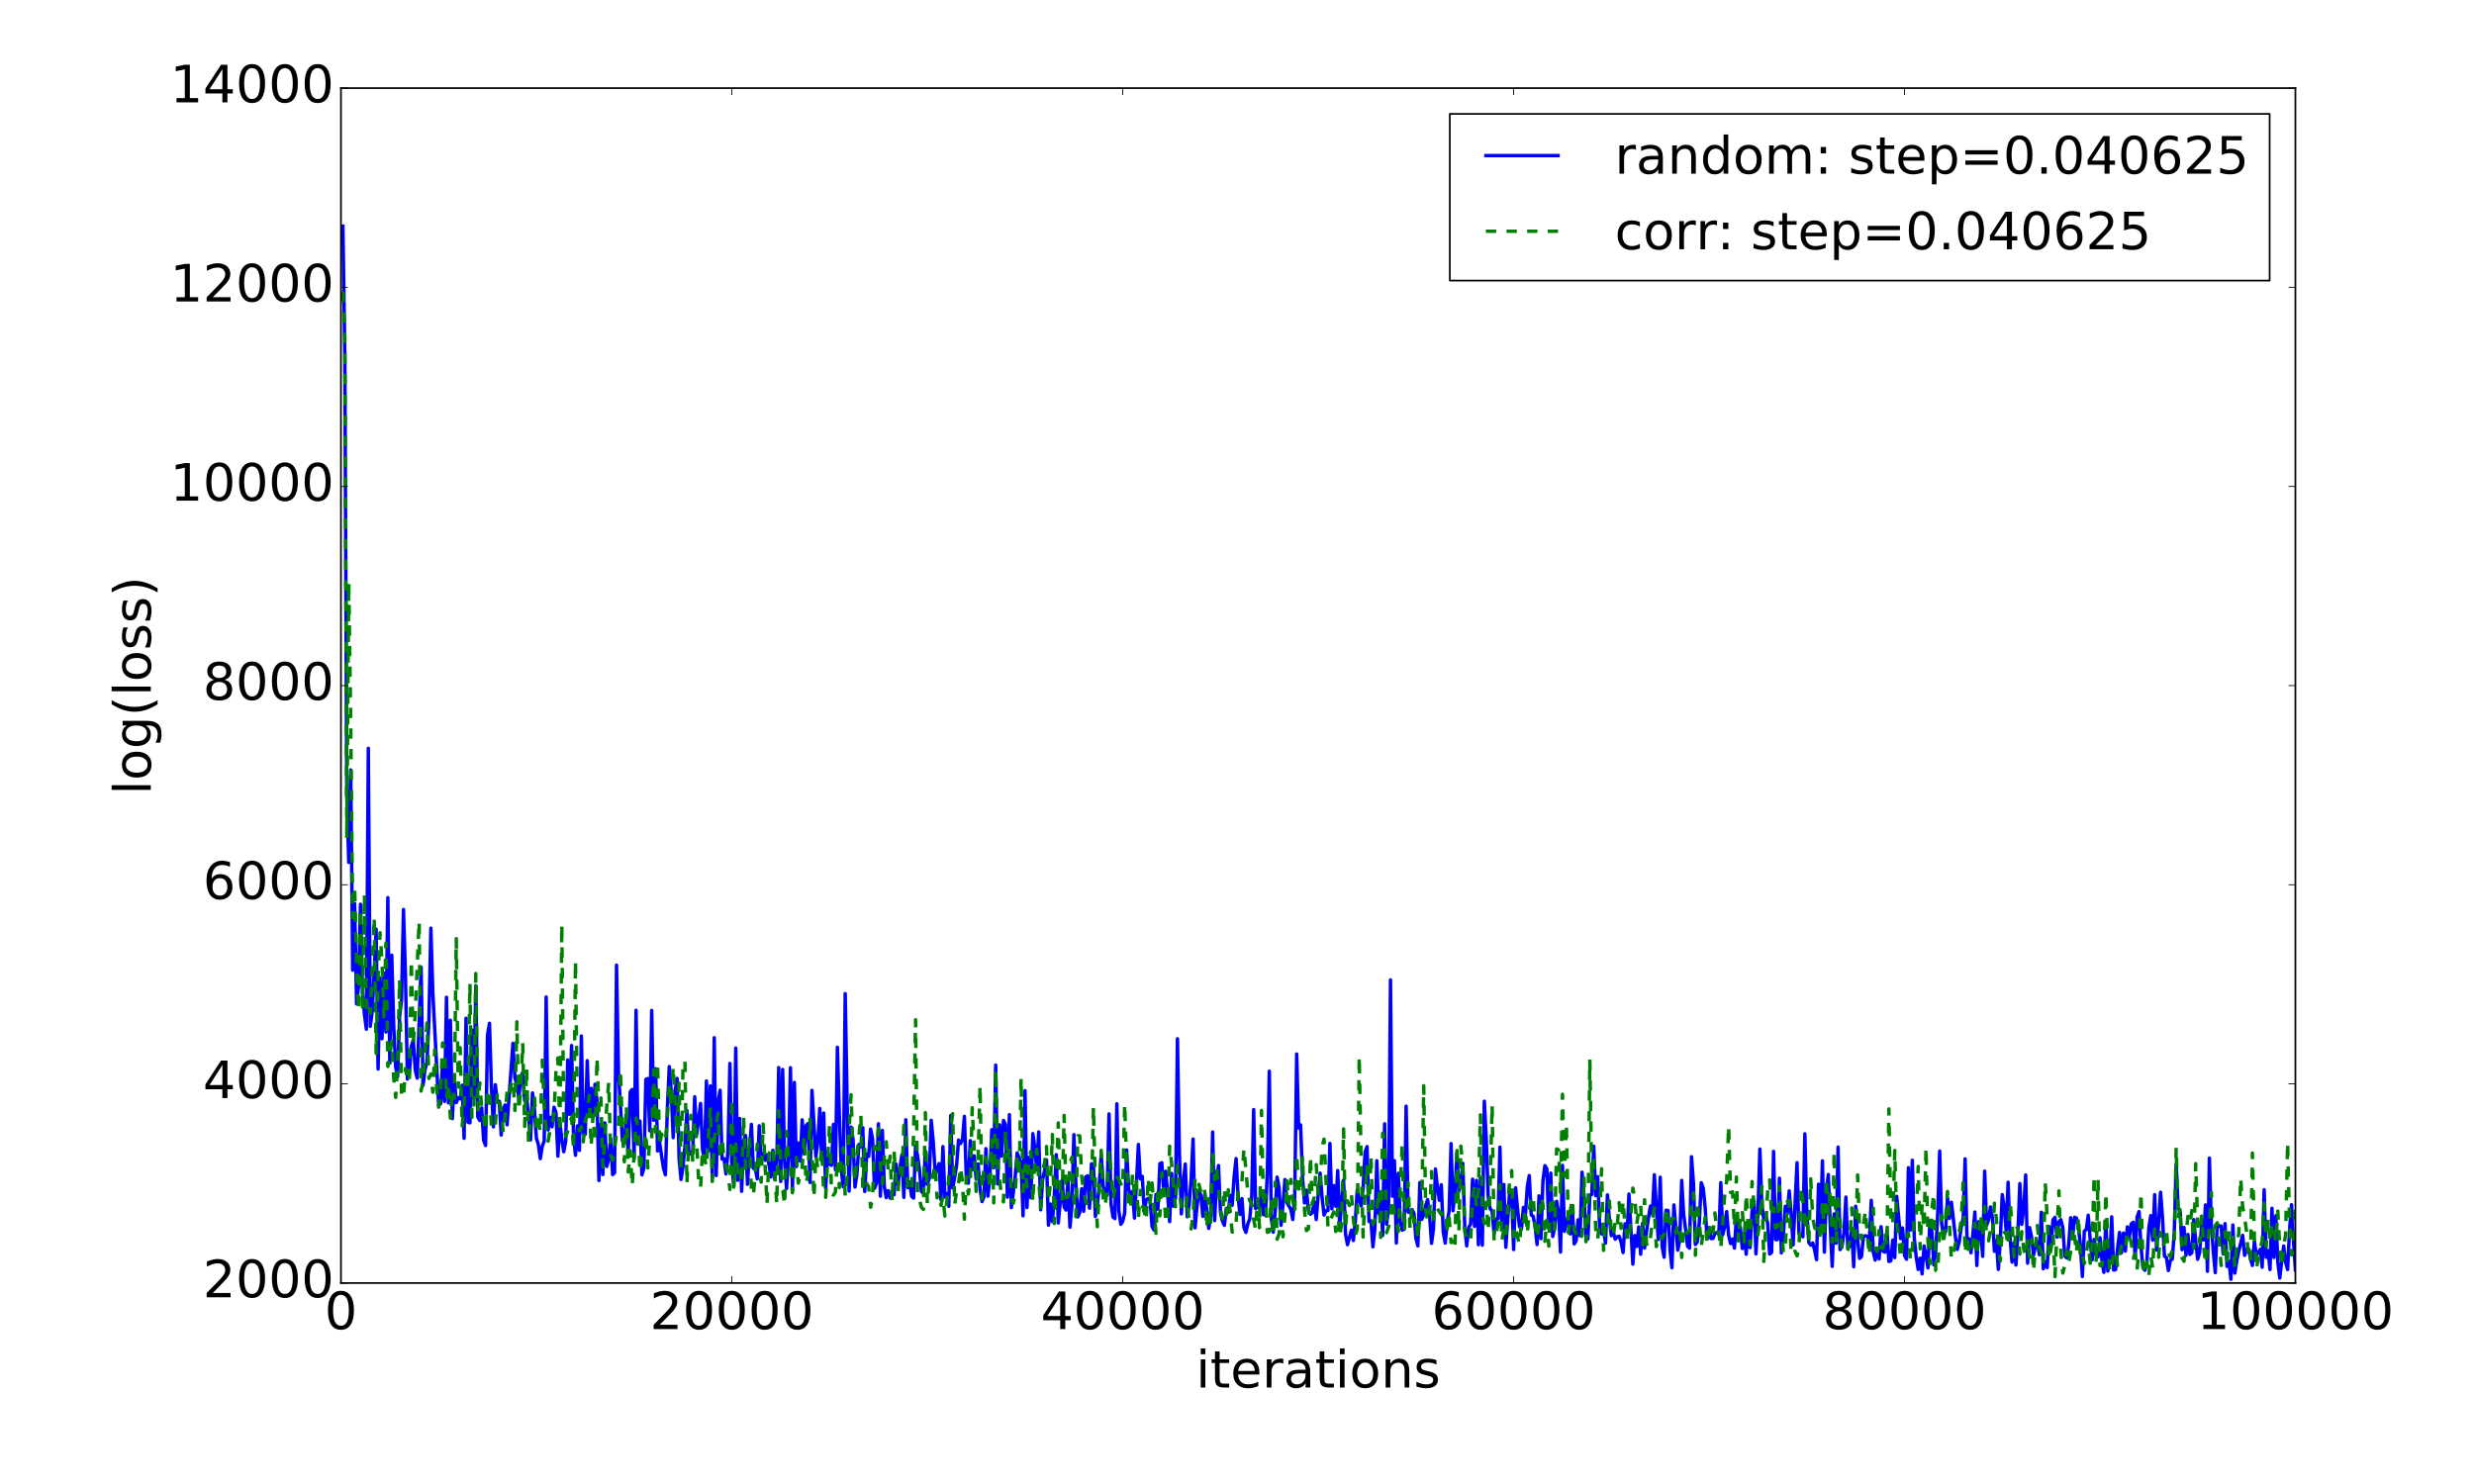 <?xml version="1.0" encoding="utf-8" standalone="no"?>
<!DOCTYPE svg PUBLIC "-//W3C//DTD SVG 1.1//EN"
  "http://www.w3.org/Graphics/SVG/1.1/DTD/svg11.dtd">
<!-- Created with matplotlib (http://matplotlib.org/) -->
<svg height="864pt" version="1.1" viewBox="0 0 1440 864" width="1440pt" xmlns="http://www.w3.org/2000/svg" xmlns:xlink="http://www.w3.org/1999/xlink">
 <defs>
  <style type="text/css">
*{stroke-linecap:butt;stroke-linejoin:round;stroke-miterlimit:100000;}
  </style>
 </defs>
 <g id="figure_1">
  <g id="patch_1">
   <path d="M 0 864 
L 1440 864 
L 1440 0 
L 0 0 
z
" style="fill:#ffffff;"/>
  </g>
  <g id="axes_1">
   <g id="patch_2">
    <path d="M 198.45 747 
L 1336.05 747 
L 1336.05 51.3 
L 198.45 51.3 
z
" style="fill:#ffffff;"/>
   </g>
   <g id="line2d_1">
    <path clip-path="url(#p402013f79c)" d="M 199.588 131.659 
L 200.725 208.224 
L 201.863 463.552 
L 203 502.097 
L 204.138 448.257 
L 205.276 564.873 
L 206.413 525.994 
L 207.551 584.477 
L 208.688 574.391 
L 209.826 526.461 
L 210.964 577.41 
L 212.101 590.337 
L 213.239 599.23 
L 214.376 435.672 
L 215.514 597.558 
L 216.652 588.915 
L 217.789 566.364 
L 218.927 540.955 
L 220.064 622.41 
L 221.202 569.403 
L 222.34 604.775 
L 223.477 566.524 
L 224.615 600.86 
L 225.752 522.603 
L 226.89 618.96 
L 228.028 556.124 
L 229.165 597.367 
L 230.303 621.303 
L 231.44 626.831 
L 232.578 592.128 
L 233.716 581.849 
L 234.853 529.511 
L 235.991 567.302 
L 237.128 628.244 
L 238.266 624.672 
L 239.404 609.272 
L 240.541 605.499 
L 241.679 622.893 
L 242.816 627.679 
L 245.092 563.144 
L 246.229 631.943 
L 247.367 622.752 
L 248.504 618.699 
L 249.642 594.183 
L 250.78 540.403 
L 251.917 577.738 
L 255.33 643.197 
L 256.468 642.579 
L 257.605 617.62 
L 258.743 641.238 
L 259.88 580.617 
L 261.018 642.113 
L 262.156 594.022 
L 263.293 651.236 
L 264.431 627.352 
L 265.568 641.945 
L 266.706 639.195 
L 267.844 639.736 
L 268.981 631.826 
L 270.119 662.728 
L 271.256 592.853 
L 272.394 653.405 
L 273.532 653.714 
L 274.669 599.703 
L 275.807 639.382 
L 276.944 573.903 
L 278.082 650.243 
L 279.22 652.334 
L 280.357 645.019 
L 281.495 663.864 
L 282.632 666.911 
L 283.77 602.781 
L 284.908 595.755 
L 286.045 633.155 
L 287.183 656.077 
L 288.32 631.553 
L 289.458 641.597 
L 290.596 641.147 
L 291.733 660.839 
L 292.871 645.9 
L 294.008 643.306 
L 295.146 654.864 
L 298.559 607.424 
L 299.696 627.559 
L 300.834 631.03 
L 301.972 639.091 
L 303.109 627.29 
L 304.247 624.326 
L 305.384 640.698 
L 306.522 638.985 
L 307.66 650.036 
L 308.797 663.709 
L 309.935 636.322 
L 311.072 645.91 
L 312.21 662.579 
L 313.348 666.347 
L 314.485 674.579 
L 315.623 667.357 
L 316.76 664.32 
L 317.898 580.44 
L 319.036 657.881 
L 320.173 650.462 
L 321.311 656.029 
L 322.448 644.631 
L 323.586 647.524 
L 324.724 673.098 
L 325.861 653.358 
L 326.999 663.317 
L 328.136 670.543 
L 329.274 664.345 
L 330.412 617.121 
L 331.549 648.825 
L 332.687 608.71 
L 333.824 661.895 
L 334.962 672.618 
L 336.1 655.501 
L 337.237 669.74 
L 338.375 603.174 
L 339.512 660.011 
L 340.65 660.375 
L 341.788 617.512 
L 342.925 649.298 
L 344.063 633.67 
L 345.2 650.398 
L 346.338 631.25 
L 347.476 640.553 
L 348.613 687.312 
L 349.751 654.437 
L 350.888 683.856 
L 352.026 653.758 
L 353.164 679.097 
L 354.301 674.785 
L 355.439 662.954 
L 356.576 683.891 
L 357.714 682.812 
L 358.852 561.908 
L 359.989 624.649 
L 361.127 643.423 
L 362.264 664.133 
L 363.402 663.47 
L 364.54 651.987 
L 365.677 671.446 
L 366.815 635.658 
L 367.952 634.316 
L 369.09 674.644 
L 370.228 588.2 
L 371.365 666.188 
L 372.503 652.696 
L 373.64 684.021 
L 374.778 680.203 
L 375.916 628.469 
L 377.053 627.93 
L 378.191 658.382 
L 379.328 588.275 
L 380.466 652.2 
L 381.604 622.242 
L 382.741 670.09 
L 383.879 664.924 
L 386.154 680.058 
L 387.292 683.97 
L 388.429 645.246 
L 389.567 620.98 
L 390.704 635.735 
L 391.842 662.367 
L 392.98 634.993 
L 394.117 627.879 
L 395.255 674.377 
L 396.392 686.727 
L 397.53 679.292 
L 398.668 667.432 
L 399.805 646.555 
L 400.943 670.749 
L 402.08 671.959 
L 403.218 669.972 
L 404.356 638.541 
L 405.493 660.605 
L 407.768 642.432 
L 408.906 669.361 
L 410.044 674.72 
L 411.181 629.333 
L 412.319 670.029 
L 413.456 632.227 
L 414.594 685.424 
L 415.732 604.171 
L 416.869 684.422 
L 418.007 641.249 
L 419.144 634.753 
L 420.282 674.797 
L 421.42 674.574 
L 422.557 683.499 
L 423.695 670.615 
L 424.832 619.144 
L 425.97 678.516 
L 427.108 690.37 
L 428.245 610.19 
L 429.383 687.165 
L 430.52 651.25 
L 431.658 693.586 
L 432.796 664.222 
L 433.933 661.083 
L 435.071 689.504 
L 436.208 670.213 
L 437.346 654.629 
L 438.484 680.216 
L 439.621 680.505 
L 440.759 686.31 
L 441.896 655.432 
L 443.034 674.946 
L 444.172 671.61 
L 445.309 675.541 
L 446.447 672.319 
L 447.584 678.029 
L 448.722 685.244 
L 449.86 669.701 
L 450.997 686.613 
L 452.135 676.352 
L 453.272 621.562 
L 454.41 687.862 
L 455.548 622.674 
L 456.685 676.429 
L 457.823 692.013 
L 458.96 673.177 
L 460.098 621.639 
L 461.236 693.152 
L 462.373 630.206 
L 463.511 679.24 
L 464.648 665.471 
L 465.786 676.032 
L 466.924 651.964 
L 468.061 671.89 
L 469.199 655.279 
L 470.336 654.156 
L 471.474 688.463 
L 472.612 634.846 
L 474.887 673.446 
L 476.024 664.625 
L 477.162 645.364 
L 478.3 675.842 
L 479.437 648.009 
L 480.575 691.916 
L 481.712 670.781 
L 482.85 677.873 
L 483.988 678.458 
L 485.125 654.601 
L 486.263 681.02 
L 487.4 609.732 
L 488.538 648.941 
L 489.676 680.956 
L 490.813 690.924 
L 491.951 578.501 
L 493.088 642.979 
L 494.226 693.451 
L 495.364 656.173 
L 496.501 663.143 
L 497.639 691.135 
L 498.776 683.677 
L 499.914 666.363 
L 501.052 667.681 
L 502.189 656.532 
L 503.327 693.688 
L 504.464 671.795 
L 505.602 673.23 
L 506.74 657.384 
L 507.877 663.042 
L 509.015 691.865 
L 510.152 688.927 
L 511.29 654.267 
L 512.428 696.404 
L 513.565 658.138 
L 514.703 690.666 
L 515.84 697.24 
L 516.978 693.216 
L 518.116 697.499 
L 519.253 694.013 
L 520.391 695.58 
L 521.528 677.697 
L 522.666 689.829 
L 523.804 680.142 
L 524.941 672.363 
L 526.079 697.115 
L 527.216 651.946 
L 528.354 691.437 
L 529.492 688.12 
L 530.629 696.595 
L 531.767 697.526 
L 532.904 667.378 
L 534.042 672.771 
L 535.18 680.839 
L 536.317 693.704 
L 537.455 694.697 
L 538.592 670.143 
L 539.73 689.536 
L 540.868 686.223 
L 542.005 652.254 
L 543.143 664.086 
L 544.28 681.39 
L 545.418 681.951 
L 546.556 677.459 
L 547.693 698.461 
L 548.831 667.58 
L 549.968 696.845 
L 551.106 694.944 
L 552.244 702.298 
L 553.381 649.488 
L 554.519 691.687 
L 555.656 685.497 
L 556.794 678.478 
L 557.932 663.748 
L 559.069 665.795 
L 560.207 663.504 
L 561.344 649.95 
L 562.482 686.983 
L 563.62 688.872 
L 564.757 664.108 
L 565.895 681.052 
L 567.032 672.925 
L 568.17 686.589 
L 569.308 677.675 
L 570.445 692.329 
L 571.583 699.552 
L 572.72 696.768 
L 573.858 668.751 
L 574.996 696.432 
L 576.133 685.913 
L 577.271 657.73 
L 578.408 679.936 
L 579.546 620.109 
L 580.684 689.289 
L 581.821 654.886 
L 582.959 673.104 
L 584.096 652.34 
L 585.234 654.571 
L 586.372 696.987 
L 587.509 648.95 
L 588.647 703.1 
L 589.784 694.47 
L 590.922 684.737 
L 592.06 671.237 
L 593.197 674.177 
L 594.335 676.801 
L 595.472 707.861 
L 596.61 634.996 
L 597.748 703.058 
L 598.885 673.872 
L 600.023 697.34 
L 601.16 660.015 
L 602.298 667.997 
L 603.436 681.028 
L 604.573 659.046 
L 605.711 704.359 
L 606.848 686.896 
L 607.986 681.729 
L 609.124 675.349 
L 610.261 713.324 
L 611.399 700.956 
L 612.536 711.264 
L 613.674 696.052 
L 614.812 672.261 
L 615.949 712.04 
L 617.087 700.233 
L 618.224 686.974 
L 619.362 702.74 
L 620.5 704.488 
L 621.637 686.498 
L 622.775 714.491 
L 623.912 702.133 
L 625.05 660.609 
L 626.188 688.765 
L 627.325 708.496 
L 628.463 705.942 
L 629.6 692.079 
L 630.738 705.22 
L 631.876 685.301 
L 633.013 684.589 
L 634.151 703.421 
L 635.288 677.594 
L 636.426 678.086 
L 637.564 708.249 
L 638.701 701.906 
L 639.839 689.99 
L 640.976 672.103 
L 642.114 690.568 
L 643.252 695.257 
L 644.389 695.679 
L 645.527 648.538 
L 646.664 700.584 
L 647.802 708.566 
L 648.94 709.477 
L 650.077 642.635 
L 651.215 704.808 
L 652.352 712.798 
L 653.49 711.045 
L 654.628 706.109 
L 655.765 669.556 
L 656.903 691.564 
L 658.04 700.004 
L 659.178 693.586 
L 660.316 709.172 
L 661.453 689.065 
L 662.591 666.314 
L 663.728 686.317 
L 664.866 684.88 
L 666.004 705.4 
L 667.141 698.677 
L 668.279 697.708 
L 669.416 698.945 
L 670.554 714.076 
L 671.692 716.162 
L 672.829 695.503 
L 673.967 703.991 
L 675.104 677.497 
L 676.242 676.969 
L 677.38 694.376 
L 678.517 681.949 
L 679.655 695.822 
L 680.792 711.245 
L 681.93 683.176 
L 683.068 702.295 
L 684.205 697.66 
L 685.343 604.78 
L 686.48 671.524 
L 687.618 706.734 
L 688.756 688.029 
L 689.893 677.729 
L 691.031 708.401 
L 692.168 701.267 
L 693.306 686.434 
L 694.444 663.139 
L 695.581 714.85 
L 696.719 702.185 
L 697.856 693.22 
L 698.994 695.956 
L 700.132 708.171 
L 701.269 695.11 
L 702.407 704.394 
L 703.544 715.173 
L 704.682 708.154 
L 705.82 659.072 
L 706.957 710.641 
L 708.095 687.893 
L 709.232 678.597 
L 710.37 705.786 
L 711.508 710.976 
L 712.645 713.393 
L 713.783 703.533 
L 714.92 705.745 
L 716.058 695.962 
L 717.196 701.708 
L 718.333 684.933 
L 719.471 674.552 
L 720.608 696.41 
L 721.746 707.012 
L 722.884 697.823 
L 724.021 714.62 
L 725.159 717.543 
L 726.296 712.594 
L 727.434 709.561 
L 728.572 696.33 
L 729.709 646.006 
L 730.847 703.688 
L 731.984 701.755 
L 733.122 703.516 
L 734.26 694.445 
L 735.397 707.181 
L 736.535 707.366 
L 737.672 682.239 
L 738.81 623.64 
L 739.948 709.219 
L 741.085 717.403 
L 742.223 705.607 
L 743.36 685.333 
L 744.498 691.56 
L 745.636 713.376 
L 746.773 701.396 
L 747.911 686.75 
L 749.048 699.937 
L 750.186 702.174 
L 751.324 704.004 
L 752.461 710.014 
L 753.599 696.9 
L 754.736 613.647 
L 755.874 656.785 
L 757.012 654.901 
L 758.149 685.779 
L 759.287 700.385 
L 760.424 692.909 
L 761.562 704.95 
L 762.7 706.961 
L 763.837 705.974 
L 764.975 699.575 
L 766.112 710.038 
L 767.25 695.834 
L 768.388 683.025 
L 769.525 697.141 
L 770.663 707.407 
L 771.8 704.863 
L 772.938 704.773 
L 774.076 665.752 
L 775.213 703.803 
L 776.351 690.284 
L 777.488 702.319 
L 778.626 681.515 
L 779.764 714.354 
L 780.901 699.305 
L 782.039 687.041 
L 783.176 718.579 
L 784.314 724.665 
L 786.589 716.229 
L 787.727 722.23 
L 788.864 711.024 
L 790.002 692.624 
L 791.14 698.296 
L 792.277 702.128 
L 793.415 691.173 
L 794.552 670.759 
L 795.69 667.554 
L 796.828 711.164 
L 797.965 710.772 
L 799.103 725.894 
L 800.24 715.602 
L 801.378 675.766 
L 802.516 706.637 
L 803.653 694.32 
L 804.791 719.229 
L 805.928 654.27 
L 807.066 712.75 
L 808.204 703.717 
L 809.341 570.525 
L 810.479 696.451 
L 811.616 675.74 
L 812.754 723.701 
L 813.892 683.097 
L 815.029 711.09 
L 816.167 716.227 
L 817.304 715.573 
L 818.442 644.024 
L 819.58 705.693 
L 820.717 706 
L 821.855 704.201 
L 822.992 706.318 
L 824.13 720.895 
L 825.268 725.392 
L 826.405 688.503 
L 827.543 709.939 
L 828.68 707.217 
L 829.818 701.839 
L 830.956 698.445 
L 832.093 707.778 
L 833.231 723.868 
L 834.368 715.362 
L 835.506 680.612 
L 836.644 691.083 
L 837.781 698.822 
L 838.919 689.805 
L 840.056 717.326 
L 841.194 723.745 
L 842.332 711.826 
L 843.469 705.041 
L 844.607 665.821 
L 845.744 704.895 
L 846.882 693.854 
L 848.02 671.27 
L 849.157 693.561 
L 850.295 688.018 
L 851.432 677.323 
L 852.57 714.713 
L 853.708 725.401 
L 854.845 714.643 
L 855.983 712.705 
L 857.12 686.542 
L 858.258 713.983 
L 859.396 687.242 
L 860.533 724.663 
L 861.671 686.052 
L 862.808 724.957 
L 863.946 641.138 
L 865.084 663.219 
L 866.221 696.685 
L 867.359 703.722 
L 868.496 705.216 
L 869.634 718.379 
L 870.772 709.762 
L 871.909 709.598 
L 873.047 667.88 
L 874.184 715.261 
L 875.322 689.635 
L 876.46 726.167 
L 878.735 692.86 
L 879.872 695.539 
L 881.01 727.503 
L 882.148 691.573 
L 883.285 703.97 
L 884.423 714.133 
L 885.56 715.591 
L 886.698 702.994 
L 887.836 707.475 
L 888.973 690.999 
L 890.111 684.428 
L 891.248 707.391 
L 892.386 708.077 
L 893.524 714.2 
L 894.661 724.576 
L 895.799 696.249 
L 896.936 721.148 
L 898.074 687.541 
L 899.212 678.652 
L 900.349 680.503 
L 901.487 715.282 
L 902.624 682.998 
L 903.762 719.902 
L 904.9 715.06 
L 906.037 699.387 
L 907.175 706.19 
L 908.312 728.964 
L 909.45 678.489 
L 910.588 716.905 
L 911.725 712.063 
L 912.863 707.872 
L 914 718.374 
L 915.138 701.897 
L 916.276 724.211 
L 917.413 722.374 
L 918.551 710.189 
L 919.688 719.518 
L 920.826 682.474 
L 921.964 695.578 
L 923.101 720.412 
L 924.239 721.293 
L 925.376 695.808 
L 926.514 695.469 
L 927.652 667.351 
L 928.789 696.114 
L 929.927 685.071 
L 931.064 714.625 
L 932.202 718.367 
L 933.34 715.531 
L 934.477 723.799 
L 935.615 695.653 
L 936.752 709.556 
L 937.89 719.402 
L 939.028 717.523 
L 940.165 721.467 
L 941.303 720.044 
L 942.44 719.762 
L 943.578 723.2 
L 944.716 729.24 
L 945.853 712.485 
L 946.991 719.651 
L 948.128 695.205 
L 950.404 735.985 
L 951.541 719.363 
L 952.679 725.66 
L 953.816 714.36 
L 954.954 730.203 
L 956.092 712.198 
L 957.229 726.643 
L 958.367 717.054 
L 959.504 708.898 
L 960.642 702.193 
L 961.78 706.936 
L 962.917 683.969 
L 965.192 721.59 
L 966.33 685.421 
L 967.468 725.712 
L 968.605 731.961 
L 969.743 704.636 
L 970.88 704.729 
L 972.018 727.523 
L 973.156 738.102 
L 974.293 701.528 
L 976.568 727.828 
L 977.706 721.878 
L 978.844 687.253 
L 979.981 707.017 
L 981.119 715.842 
L 982.256 725.566 
L 983.394 726.708 
L 984.532 673.462 
L 985.669 688.651 
L 986.807 724.617 
L 987.944 723.02 
L 989.082 711.886 
L 990.22 688.592 
L 991.357 691.738 
L 992.495 703.012 
L 993.632 721.399 
L 994.77 714.735 
L 995.908 721.08 
L 997.045 721.087 
L 998.183 718.121 
L 999.32 717.51 
L 1000.458 718.554 
L 1001.596 688.526 
L 1002.733 718.805 
L 1003.871 713.983 
L 1005.008 705.431 
L 1006.146 719.074 
L 1007.284 724.011 
L 1008.421 721.393 
L 1009.559 726.647 
L 1010.696 708.294 
L 1011.834 720.869 
L 1012.972 714.54 
L 1014.109 726.88 
L 1015.247 717.636 
L 1016.384 730.211 
L 1017.522 713.434 
L 1018.66 726.367 
L 1019.797 705.15 
L 1020.935 699.194 
L 1022.072 730.046 
L 1023.21 705.964 
L 1024.348 668.995 
L 1025.485 701.09 
L 1026.623 710.157 
L 1027.76 707.061 
L 1028.898 712.341 
L 1030.036 730.099 
L 1031.173 729.198 
L 1032.311 670.366 
L 1033.448 721.673 
L 1034.586 721.725 
L 1035.724 685.964 
L 1036.861 729.466 
L 1037.999 719.057 
L 1039.136 702.295 
L 1040.274 706.696 
L 1041.412 693.338 
L 1042.549 707.038 
L 1043.687 724.824 
L 1045.962 676.932 
L 1047.1 718.288 
L 1048.237 718.576 
L 1049.375 720.066 
L 1050.512 660.101 
L 1051.65 705.922 
L 1052.788 723.325 
L 1053.925 724.901 
L 1055.063 723.682 
L 1056.2 727.808 
L 1057.338 733.404 
L 1058.476 689.454 
L 1059.613 716.273 
L 1060.751 675.856 
L 1061.888 728.983 
L 1063.026 693.767 
L 1064.164 683.85 
L 1065.301 713.618 
L 1066.439 737.304 
L 1067.576 706.791 
L 1068.714 723.786 
L 1069.852 667.857 
L 1070.989 727.533 
L 1072.127 725.654 
L 1073.264 717.809 
L 1074.402 696.95 
L 1075.54 727.031 
L 1076.677 725.323 
L 1077.815 716.01 
L 1078.952 737.531 
L 1080.09 702.282 
L 1081.228 721.445 
L 1082.365 732.65 
L 1083.503 731.537 
L 1084.64 719.811 
L 1085.778 719.462 
L 1086.916 719.769 
L 1088.053 722.922 
L 1089.191 698.82 
L 1090.328 729.025 
L 1091.466 733.632 
L 1092.604 726.918 
L 1093.741 732.971 
L 1094.879 714.194 
L 1096.016 728.51 
L 1097.154 728.986 
L 1098.292 716.748 
L 1099.429 734.475 
L 1100.567 734.015 
L 1101.704 722.016 
L 1102.842 732.188 
L 1103.98 696.534 
L 1106.255 721.103 
L 1107.392 714.931 
L 1108.53 730.888 
L 1109.668 733.131 
L 1110.805 679.871 
L 1111.943 716.223 
L 1113.08 675.524 
L 1114.218 720.929 
L 1115.356 732.001 
L 1116.493 739.088 
L 1117.631 732.516 
L 1118.768 741.645 
L 1119.906 725.43 
L 1121.044 730.924 
L 1122.181 738.18 
L 1123.319 710.725 
L 1124.456 717.169 
L 1125.594 736.438 
L 1126.732 728.084 
L 1127.869 706.149 
L 1129.007 670.164 
L 1130.144 712.495 
L 1131.282 719.316 
L 1132.42 716.97 
L 1133.557 697.333 
L 1134.695 709.34 
L 1135.832 699.965 
L 1138.108 719.922 
L 1139.245 727.444 
L 1140.383 723.061 
L 1141.52 714.501 
L 1142.658 709.466 
L 1143.796 674.667 
L 1144.933 723.229 
L 1146.071 721.235 
L 1147.208 729.383 
L 1148.346 718.274 
L 1149.484 705.662 
L 1150.621 736.78 
L 1151.759 711.131 
L 1152.896 716.719 
L 1154.034 731.473 
L 1155.172 681.839 
L 1156.309 713.384 
L 1157.447 710.245 
L 1158.584 702.69 
L 1159.722 709.108 
L 1160.86 728.508 
L 1161.997 722.28 
L 1163.135 739.041 
L 1164.272 721.823 
L 1165.41 695.536 
L 1166.548 702.891 
L 1167.685 716.263 
L 1168.823 688.335 
L 1169.96 720.559 
L 1171.098 734.809 
L 1172.236 723.61 
L 1173.373 736.508 
L 1174.511 718.729 
L 1175.648 689.117 
L 1176.786 712.814 
L 1177.924 703.285 
L 1179.061 684.076 
L 1180.199 735.41 
L 1181.336 714.733 
L 1182.474 720.107 
L 1183.612 730.871 
L 1184.749 725.005 
L 1185.887 722.846 
L 1187.024 730.525 
L 1188.162 705.791 
L 1189.3 738.687 
L 1190.437 734.696 
L 1191.575 738.007 
L 1192.712 714.188 
L 1193.85 723.865 
L 1194.988 710.14 
L 1196.125 708.746 
L 1197.263 720.215 
L 1198.4 711.31 
L 1199.538 710.12 
L 1200.676 714.856 
L 1201.813 731.216 
L 1202.951 732.339 
L 1204.088 725.004 
L 1205.226 708.997 
L 1206.364 720.234 
L 1207.501 708.694 
L 1208.639 709.242 
L 1209.776 714.764 
L 1210.914 725.3 
L 1212.052 743.19 
L 1213.189 716.8 
L 1214.327 715.838 
L 1215.464 707.523 
L 1216.602 721.623 
L 1217.74 733.511 
L 1218.877 721.645 
L 1220.015 730.503 
L 1221.152 731.782 
L 1222.29 720.624 
L 1223.428 733.757 
L 1224.565 740.761 
L 1225.703 710.819 
L 1226.84 740.027 
L 1227.978 733.635 
L 1229.116 708.454 
L 1230.253 739.421 
L 1231.391 739.197 
L 1232.528 726.993 
L 1233.666 717.538 
L 1234.804 729.387 
L 1235.941 717.901 
L 1237.079 728.426 
L 1238.216 714.323 
L 1239.354 720.188 
L 1240.492 712.597 
L 1241.629 711.61 
L 1242.767 732.63 
L 1243.904 708.622 
L 1245.042 705.387 
L 1246.18 725.862 
L 1247.317 737.998 
L 1248.455 739.574 
L 1249.592 734.681 
L 1250.73 715.051 
L 1251.868 707.727 
L 1253.005 722.037 
L 1254.143 695.551 
L 1255.28 727.832 
L 1256.418 711.951 
L 1257.556 694.116 
L 1258.693 708.93 
L 1259.831 731.331 
L 1260.968 732.103 
L 1262.106 739.747 
L 1263.244 733.88 
L 1264.381 733.07 
L 1265.519 717.875 
L 1266.656 677.673 
L 1267.794 703.323 
L 1268.932 704.983 
L 1270.069 727.588 
L 1271.207 714.618 
L 1272.344 730.887 
L 1273.482 718.721 
L 1274.62 730.335 
L 1275.757 729.373 
L 1276.895 710.058 
L 1278.032 722.91 
L 1279.17 733.168 
L 1280.308 729.179 
L 1281.445 713.531 
L 1282.583 721.899 
L 1283.72 701.53 
L 1284.858 740.171 
L 1285.996 674.255 
L 1287.133 713.015 
L 1288.271 728.774 
L 1289.408 740.982 
L 1290.546 712.893 
L 1291.684 713.859 
L 1292.821 713.788 
L 1293.959 730.057 
L 1295.096 712.413 
L 1296.234 737.337 
L 1297.372 734.352 
L 1298.509 744.833 
L 1299.647 713.21 
L 1300.784 741.22 
L 1301.922 734.06 
L 1303.06 728.461 
L 1305.335 719.2 
L 1306.472 730.875 
L 1307.61 727.398 
L 1308.748 727.059 
L 1309.885 732.806 
L 1311.023 736.755 
L 1312.16 722.681 
L 1313.298 730.721 
L 1314.436 729.298 
L 1315.573 727.381 
L 1316.711 737.792 
L 1317.848 692.68 
L 1318.986 732.042 
L 1320.124 728.224 
L 1321.261 739.163 
L 1322.399 703.481 
L 1323.536 732.132 
L 1324.674 707.818 
L 1325.812 734.861 
L 1326.949 744.076 
L 1328.087 734.016 
L 1329.224 725.427 
L 1330.362 734.828 
L 1331.5 739.163 
L 1332.637 716.239 
L 1333.775 701.406 
L 1334.912 722.353 
L 1336.05 739.446 
L 1336.05 739.446 
" style="fill:none;stroke:#0000ff;stroke-linecap:square;stroke-width:2.0;"/>
   </g>
   <g id="line2d_2">
    <path clip-path="url(#p402013f79c)" d="M 199.588 169.82 
L 200.725 196.254 
L 201.863 487.802 
L 203 338.935 
L 204.138 420.091 
L 205.276 534.263 
L 206.413 515.629 
L 207.551 563.13 
L 208.688 588.268 
L 209.826 529.15 
L 210.964 586.303 
L 212.101 520.759 
L 213.239 589.148 
L 214.376 586.331 
L 215.514 589.872 
L 216.652 565.124 
L 217.789 533.966 
L 218.927 613.296 
L 220.064 568.728 
L 221.202 543.045 
L 222.34 559.576 
L 223.477 593.461 
L 224.615 549.12 
L 225.752 620.924 
L 226.89 614.144 
L 228.028 606.128 
L 229.165 627.482 
L 230.303 638.92 
L 231.44 618.357 
L 232.578 570.199 
L 233.716 636.865 
L 234.853 639.297 
L 235.991 622.076 
L 237.128 627.954 
L 238.266 629.921 
L 239.404 559.128 
L 240.541 608.319 
L 241.679 590.227 
L 243.954 536.248 
L 245.092 635.257 
L 246.229 629.426 
L 248.504 595.596 
L 249.642 627.892 
L 250.78 625.29 
L 251.917 635.9 
L 253.055 611.165 
L 254.192 634.245 
L 255.33 644.635 
L 256.468 634.787 
L 257.605 607.203 
L 258.743 610.207 
L 259.88 639.548 
L 261.018 630.644 
L 262.156 651.007 
L 263.293 634.16 
L 264.431 639.436 
L 265.568 546.484 
L 266.706 632.939 
L 267.844 609.967 
L 268.981 656.274 
L 270.119 642.218 
L 271.256 622.441 
L 272.394 634.445 
L 273.532 572.631 
L 274.669 650.493 
L 275.807 644.391 
L 276.944 566.795 
L 278.082 646.144 
L 279.22 630.403 
L 280.357 644.816 
L 281.495 650.572 
L 282.632 658.153 
L 283.77 634.165 
L 284.908 636.69 
L 286.045 656.069 
L 287.183 653.185 
L 288.32 654.836 
L 289.458 636.044 
L 290.596 640.227 
L 291.733 646.692 
L 292.871 659.281 
L 294.008 650.034 
L 295.146 635.341 
L 296.284 638.613 
L 297.421 632.116 
L 298.559 628.784 
L 299.696 646.516 
L 300.834 594.901 
L 301.972 646.429 
L 303.109 634.397 
L 304.247 607.314 
L 305.384 655.799 
L 306.522 621.519 
L 307.66 665.619 
L 308.797 648.503 
L 309.935 648.723 
L 311.072 638.266 
L 312.21 657.295 
L 313.348 652.066 
L 314.485 659.166 
L 315.623 617.252 
L 316.76 643.302 
L 317.898 658.767 
L 319.036 664.402 
L 320.173 657.944 
L 321.311 656.434 
L 322.448 648.555 
L 323.586 624.202 
L 324.724 615.979 
L 325.861 659.459 
L 326.999 538.074 
L 328.136 654.221 
L 329.274 661.647 
L 330.412 658.641 
L 331.549 653.684 
L 332.687 650.66 
L 333.824 669.285 
L 334.962 559.297 
L 336.1 649.468 
L 337.237 658.314 
L 338.375 655.941 
L 339.512 664.798 
L 340.65 652.465 
L 341.788 649.291 
L 342.925 637.63 
L 344.063 667.424 
L 345.2 648.949 
L 346.338 665.127 
L 347.476 615.868 
L 348.613 646.764 
L 349.751 639.245 
L 350.888 679.335 
L 352.026 662.891 
L 353.164 644.558 
L 354.301 630.197 
L 355.439 672.486 
L 356.576 675.431 
L 357.714 669.007 
L 358.852 659.872 
L 359.989 656.382 
L 361.127 622.942 
L 362.264 658.958 
L 363.402 676.396 
L 364.54 643.616 
L 365.677 682.299 
L 366.815 669.985 
L 367.952 690.412 
L 369.09 672.234 
L 370.228 650.983 
L 371.365 656.535 
L 372.503 682.233 
L 373.64 673.464 
L 374.778 669.146 
L 375.916 659.481 
L 377.053 680.001 
L 378.191 663.057 
L 379.328 663.58 
L 380.466 622.873 
L 381.604 659.245 
L 382.741 618.727 
L 383.879 667.265 
L 385.016 660.188 
L 386.154 663.464 
L 387.292 664.686 
L 388.429 650.763 
L 389.567 631.605 
L 390.704 644.547 
L 391.842 620.982 
L 392.98 643.474 
L 394.117 660.606 
L 395.255 630.623 
L 396.392 681.058 
L 397.53 620.901 
L 398.668 617.464 
L 399.805 689.196 
L 400.943 663.888 
L 402.08 649.316 
L 403.218 677.215 
L 404.356 652.431 
L 405.493 664.703 
L 406.631 686.915 
L 407.768 691.681 
L 408.906 669.498 
L 410.044 674.136 
L 411.181 679.29 
L 413.456 644.639 
L 414.594 687.884 
L 415.732 663.662 
L 416.869 654.946 
L 418.007 648.106 
L 419.144 675.167 
L 420.282 662.526 
L 421.42 675.039 
L 423.695 682.788 
L 424.832 692.511 
L 425.97 639.609 
L 427.108 691.163 
L 428.245 666.143 
L 429.383 682.672 
L 430.52 678.625 
L 431.658 689.092 
L 432.796 650.167 
L 433.933 680.328 
L 435.071 675.58 
L 436.208 662.136 
L 437.346 692.667 
L 438.484 696.073 
L 439.621 682.824 
L 440.759 666.091 
L 441.896 683.45 
L 443.034 688.219 
L 444.172 654.448 
L 446.447 701.209 
L 447.584 671.873 
L 448.722 669.088 
L 449.86 667.413 
L 452.135 701.057 
L 453.272 646.661 
L 454.41 677.573 
L 455.548 692.045 
L 456.685 701.626 
L 457.823 658.807 
L 458.96 674.534 
L 460.098 678.084 
L 461.236 694.445 
L 462.373 675.39 
L 463.511 673.803 
L 464.648 688.828 
L 466.924 679.649 
L 468.061 661.628 
L 469.199 689.002 
L 470.336 683.704 
L 471.474 651.548 
L 472.612 670.828 
L 473.749 697.29 
L 474.887 672.397 
L 476.024 680.56 
L 477.162 678.955 
L 478.3 668.405 
L 479.437 694.165 
L 480.575 697.09 
L 482.85 654.578 
L 483.988 694.943 
L 485.125 695.812 
L 486.263 694.049 
L 487.4 674.902 
L 488.538 691.397 
L 489.676 673.063 
L 490.813 668.165 
L 491.951 696.274 
L 493.088 684.433 
L 494.226 658.06 
L 495.364 637.368 
L 496.501 671.971 
L 497.639 688.277 
L 498.776 672.458 
L 499.914 661.851 
L 501.052 649.138 
L 502.189 691.802 
L 503.327 669.084 
L 504.464 689.238 
L 505.602 690.836 
L 506.74 702.871 
L 507.877 697.255 
L 509.015 667.355 
L 510.152 669.068 
L 511.29 657.071 
L 512.428 678.972 
L 513.565 689.29 
L 514.703 673.171 
L 515.84 664.763 
L 516.978 682.092 
L 518.116 673.083 
L 519.253 699.498 
L 520.391 670.414 
L 521.528 687.581 
L 522.666 693.974 
L 523.804 679.82 
L 524.941 687.528 
L 526.079 655.283 
L 527.216 660.569 
L 528.354 693.353 
L 529.492 693.572 
L 530.629 692.549 
L 531.767 660.165 
L 532.904 593.719 
L 534.042 696.484 
L 535.18 698.264 
L 536.317 702.903 
L 537.455 704.136 
L 538.592 647.761 
L 539.73 700.697 
L 540.868 687.801 
L 542.005 689.264 
L 543.143 683.341 
L 544.28 678.19 
L 545.418 697.418 
L 546.556 694.948 
L 547.693 701.781 
L 548.831 696.617 
L 549.968 707.992 
L 551.106 699.778 
L 552.244 685.292 
L 553.381 656.883 
L 554.519 648.386 
L 555.656 701.623 
L 556.794 693.473 
L 557.932 688.847 
L 559.069 679.49 
L 560.207 688.337 
L 561.344 709.805 
L 562.482 685.188 
L 563.62 695.181 
L 564.757 687.688 
L 565.895 644.958 
L 568.17 693.678 
L 569.308 674.986 
L 570.445 631.826 
L 571.583 697.958 
L 572.72 678.094 
L 573.858 673.857 
L 574.996 681.546 
L 576.133 692.207 
L 577.271 663.657 
L 578.408 700.312 
L 579.546 622.48 
L 580.684 676.964 
L 581.821 686.487 
L 582.959 697.385 
L 584.096 699.749 
L 585.234 658.386 
L 586.372 675.208 
L 587.509 668.278 
L 588.647 698.112 
L 589.784 700.622 
L 590.922 695.373 
L 592.06 672.337 
L 593.197 685.47 
L 594.335 627.394 
L 595.472 693.705 
L 596.61 678.468 
L 597.748 690.981 
L 598.885 674.538 
L 600.023 670.36 
L 601.16 699.957 
L 602.298 676.457 
L 603.436 669.164 
L 605.711 703.321 
L 606.848 681.132 
L 607.986 677.157 
L 609.124 667.48 
L 610.261 699.66 
L 611.399 688.769 
L 612.536 660.483 
L 613.674 712.336 
L 614.812 688.968 
L 615.949 653.782 
L 617.087 694.709 
L 618.224 698.954 
L 619.362 649.377 
L 620.5 697.515 
L 621.637 696.817 
L 622.775 676.76 
L 623.912 673.749 
L 625.05 698.495 
L 626.188 708.386 
L 627.325 661.25 
L 628.463 661.253 
L 629.6 685.006 
L 630.738 693.522 
L 631.876 698.767 
L 633.013 701.997 
L 634.151 702.985 
L 635.288 698.317 
L 636.426 644.295 
L 637.564 690.148 
L 638.701 714.198 
L 639.839 693.402 
L 640.976 669.729 
L 642.114 697.61 
L 643.252 702.194 
L 644.389 692.36 
L 645.527 669.697 
L 646.664 682.204 
L 647.802 698.337 
L 650.077 685.432 
L 651.215 686.487 
L 652.352 689.214 
L 653.49 691.278 
L 654.628 642.633 
L 655.765 678.547 
L 656.903 701.562 
L 658.04 704.185 
L 659.178 683.701 
L 660.316 695.03 
L 661.453 687.698 
L 662.591 709.558 
L 663.728 693.126 
L 664.866 701.16 
L 666.004 705.502 
L 667.141 710.73 
L 668.279 685.836 
L 669.416 700.305 
L 670.554 688.738 
L 672.829 718.054 
L 673.967 690.823 
L 675.104 707.861 
L 676.242 682.609 
L 677.38 691.855 
L 678.517 711.968 
L 679.655 708.353 
L 680.792 667.306 
L 681.93 677.402 
L 683.068 692.792 
L 684.205 702.555 
L 685.343 678.65 
L 686.48 693.348 
L 687.618 702.392 
L 688.756 705.812 
L 689.893 705.06 
L 691.031 697.082 
L 692.168 712.775 
L 693.306 715.519 
L 694.444 707.448 
L 695.581 686.1 
L 696.719 697.304 
L 697.856 689.526 
L 698.994 694.149 
L 700.132 690.679 
L 701.269 693.949 
L 702.407 715.027 
L 703.544 697.908 
L 704.682 712.579 
L 705.82 671.116 
L 706.957 686.864 
L 708.095 679.638 
L 709.232 692.842 
L 710.37 704.061 
L 711.508 709.441 
L 712.645 691.956 
L 713.783 707.254 
L 714.92 692.666 
L 716.058 706.259 
L 717.196 717.313 
L 718.333 716.945 
L 719.471 712.117 
L 720.608 694.167 
L 721.746 691.877 
L 722.884 687.808 
L 724.021 668.672 
L 725.159 680.391 
L 726.296 694.76 
L 727.434 699.148 
L 728.572 700.695 
L 729.709 710.098 
L 730.847 715.764 
L 731.984 697.864 
L 733.122 714.753 
L 734.26 646.513 
L 735.397 702.453 
L 736.535 695.813 
L 737.672 717.468 
L 738.81 717.028 
L 739.948 697.764 
L 741.085 719.045 
L 742.223 688.213 
L 743.36 721.458 
L 744.498 718.326 
L 745.636 701.207 
L 746.773 720.038 
L 747.911 707.79 
L 749.048 687.565 
L 750.186 700.488 
L 751.324 686.68 
L 752.461 697.939 
L 753.599 706.019 
L 754.736 671.977 
L 755.874 691.39 
L 757.012 695.04 
L 758.149 672.791 
L 759.287 704.423 
L 760.424 716.494 
L 761.562 715.521 
L 762.7 673.303 
L 763.837 700.948 
L 764.975 696.92 
L 766.112 678.097 
L 767.25 695.809 
L 768.388 691.097 
L 769.525 667.458 
L 770.663 663.227 
L 771.8 686.973 
L 772.938 714.489 
L 774.076 710.977 
L 776.351 705.574 
L 777.488 717.015 
L 778.626 703.832 
L 779.764 720.235 
L 780.901 712.369 
L 782.039 657.257 
L 783.176 714.993 
L 784.314 699.156 
L 785.452 701.892 
L 786.589 695.384 
L 787.727 709.846 
L 788.864 719.234 
L 790.002 715.602 
L 791.14 614.9 
L 792.277 677.741 
L 793.415 720.204 
L 794.552 694.182 
L 795.69 677.941 
L 796.828 704.749 
L 797.965 672.847 
L 799.103 712.756 
L 800.24 709.659 
L 801.378 705.228 
L 802.516 692.772 
L 803.653 720.424 
L 804.791 659.781 
L 805.928 664.945 
L 807.066 717.684 
L 808.204 714.321 
L 809.341 708.704 
L 810.479 698.109 
L 811.616 707.804 
L 812.754 709.64 
L 813.892 717.03 
L 816.167 665.582 
L 817.304 716.82 
L 818.442 701.283 
L 819.58 688.437 
L 820.717 715.161 
L 821.855 702.803 
L 822.992 711.752 
L 824.13 708.678 
L 825.268 721.091 
L 826.405 708.082 
L 827.543 703.509 
L 828.68 632.123 
L 829.818 704.437 
L 830.956 711.254 
L 832.093 707.765 
L 833.231 682.084 
L 834.368 709.738 
L 835.506 709.264 
L 836.644 703.683 
L 838.919 707.221 
L 840.056 705.819 
L 841.194 705.015 
L 842.332 715.444 
L 843.469 708.919 
L 844.607 723.469 
L 845.744 722.524 
L 846.882 727.29 
L 848.02 666.859 
L 849.157 716.658 
L 850.295 667.264 
L 851.432 679.224 
L 852.57 717.291 
L 853.708 720.41 
L 854.845 720.016 
L 855.983 722.543 
L 857.12 697.385 
L 858.258 690.664 
L 859.396 702.871 
L 860.533 692.832 
L 861.671 649.085 
L 862.808 707.41 
L 863.946 712.432 
L 865.084 699.871 
L 866.221 716.77 
L 867.359 688.704 
L 868.496 643.267 
L 869.634 722.285 
L 870.772 719.652 
L 871.909 712.295 
L 873.047 689.923 
L 874.184 722.338 
L 875.322 715.375 
L 876.46 719.918 
L 877.597 701.278 
L 878.735 687.136 
L 879.872 681.525 
L 881.01 719.777 
L 882.148 714.436 
L 883.285 720.233 
L 884.423 724.509 
L 885.56 710.876 
L 886.698 712.649 
L 887.836 704.135 
L 888.973 718.164 
L 890.111 704.628 
L 891.248 696.757 
L 892.386 696.286 
L 893.524 714.131 
L 894.661 720.958 
L 895.799 712.509 
L 896.936 696.679 
L 898.074 701.333 
L 899.212 722.729 
L 900.349 710.214 
L 901.487 725.485 
L 902.624 690.428 
L 903.762 697.047 
L 904.9 715.85 
L 906.037 668.897 
L 907.175 669.492 
L 908.312 694.319 
L 909.45 637.088 
L 910.588 684.833 
L 911.725 654.192 
L 912.863 717.711 
L 914 705.095 
L 915.138 698.045 
L 916.276 716.156 
L 917.413 718.469 
L 918.551 721.537 
L 919.688 722.257 
L 920.826 718.759 
L 921.964 684.958 
L 923.101 722.936 
L 924.239 713.926 
L 925.376 616.859 
L 926.514 688.644 
L 927.652 675.619 
L 928.789 715.702 
L 929.927 721.838 
L 931.064 709.692 
L 932.202 680.442 
L 933.34 727.987 
L 934.477 710.419 
L 935.615 712.289 
L 936.752 699.171 
L 937.89 718.538 
L 939.028 719.736 
L 940.165 710.552 
L 941.303 713.862 
L 942.44 700.224 
L 943.578 715.13 
L 944.716 699.127 
L 945.853 713.945 
L 946.991 719.569 
L 948.128 722.762 
L 950.404 691.722 
L 951.541 697.586 
L 952.679 712.656 
L 953.816 704.85 
L 954.954 701.399 
L 956.092 725.79 
L 957.229 698.526 
L 958.367 724.227 
L 959.504 725.88 
L 960.642 720.93 
L 961.78 710.103 
L 962.917 703.219 
L 964.055 725.784 
L 965.192 721.331 
L 966.33 718.84 
L 967.468 721.116 
L 968.605 718.436 
L 969.743 702.804 
L 970.88 712.408 
L 972.018 715.517 
L 973.156 709.261 
L 974.293 709.638 
L 975.431 718.021 
L 976.568 712.499 
L 977.706 714.498 
L 978.844 732.093 
L 979.981 715.693 
L 981.119 719.1 
L 982.256 717.112 
L 983.394 717.012 
L 984.532 699.886 
L 985.669 694.562 
L 986.807 730.788 
L 987.944 699.458 
L 989.082 710.791 
L 990.22 725.566 
L 992.495 708.675 
L 993.632 723.989 
L 994.77 717.278 
L 995.908 711.93 
L 997.045 717.625 
L 998.183 706.168 
L 999.32 716.573 
L 1000.458 717.834 
L 1001.596 726.871 
L 1003.871 695.268 
L 1005.008 687.716 
L 1006.146 655.52 
L 1007.284 694.287 
L 1008.421 693.902 
L 1009.559 714.412 
L 1010.696 685.267 
L 1011.834 722.487 
L 1012.972 708.459 
L 1014.109 704.415 
L 1015.247 722.994 
L 1016.384 695.313 
L 1017.522 712.961 
L 1018.66 724.718 
L 1019.797 687.934 
L 1020.935 701.41 
L 1022.072 701.144 
L 1023.21 718.971 
L 1024.348 709.438 
L 1025.485 690.693 
L 1026.623 734.418 
L 1028.898 693.015 
L 1030.036 686.933 
L 1031.173 708.362 
L 1032.311 703.227 
L 1033.448 714.873 
L 1034.586 714.111 
L 1035.724 690.602 
L 1036.861 711.505 
L 1037.999 729.341 
L 1039.136 727.078 
L 1040.274 699.66 
L 1041.412 698.852 
L 1042.549 730.722 
L 1043.687 728.874 
L 1044.824 728.499 
L 1045.962 731.182 
L 1047.1 727.042 
L 1048.237 690.885 
L 1049.375 699.275 
L 1050.512 716.24 
L 1051.65 707.425 
L 1052.788 723.505 
L 1053.925 686.311 
L 1055.063 708.704 
L 1056.2 714.601 
L 1057.338 716.729 
L 1058.476 712.984 
L 1059.613 722.343 
L 1060.751 699.126 
L 1061.888 717.056 
L 1063.026 685.908 
L 1064.164 706.733 
L 1065.301 692.149 
L 1066.439 723.189 
L 1067.576 670.279 
L 1068.714 722.429 
L 1069.852 697.884 
L 1070.989 710.223 
L 1072.127 727.625 
L 1073.264 727.775 
L 1074.402 729.801 
L 1075.54 727.743 
L 1076.677 722.027 
L 1077.815 703.255 
L 1078.952 723.862 
L 1080.09 720.298 
L 1081.228 684.068 
L 1082.365 715.475 
L 1083.503 721.365 
L 1085.778 704.938 
L 1086.916 719.386 
L 1088.053 730.958 
L 1089.191 715.924 
L 1090.328 703.369 
L 1091.466 725.881 
L 1092.604 728.663 
L 1093.741 716.399 
L 1094.879 726.349 
L 1096.016 726.883 
L 1097.154 717.989 
L 1098.292 724.996 
L 1099.429 645.618 
L 1100.567 711.828 
L 1101.704 713.351 
L 1102.842 669.793 
L 1103.98 711.607 
L 1105.117 719.687 
L 1106.255 732.681 
L 1107.392 723.337 
L 1108.53 724.702 
L 1109.668 720.81 
L 1110.805 717.904 
L 1111.943 733.671 
L 1113.08 728.254 
L 1114.218 707.882 
L 1115.356 708.743 
L 1116.493 679.129 
L 1117.631 727.097 
L 1118.768 700.939 
L 1119.906 715.306 
L 1121.044 668.092 
L 1122.181 722.794 
L 1123.319 735.824 
L 1124.456 703.835 
L 1125.594 694.92 
L 1126.732 739.793 
L 1127.869 740.371 
L 1129.007 715.187 
L 1130.144 707.677 
L 1131.282 724.804 
L 1133.557 693.654 
L 1135.832 733.096 
L 1136.97 729.668 
L 1138.108 724.253 
L 1139.245 720.513 
L 1140.383 717.44 
L 1141.52 710.734 
L 1142.658 688.579 
L 1143.796 729.699 
L 1144.933 719.025 
L 1146.071 729.897 
L 1147.208 730.014 
L 1148.346 724.299 
L 1149.484 712.232 
L 1150.621 730.898 
L 1152.896 706.558 
L 1154.034 719.612 
L 1155.172 702.482 
L 1156.309 719.526 
L 1157.447 722.396 
L 1158.584 715.475 
L 1159.722 719.107 
L 1160.86 700.514 
L 1161.997 709.502 
L 1163.135 726.163 
L 1164.272 734.157 
L 1165.41 715.355 
L 1166.548 717.503 
L 1167.685 718.256 
L 1168.823 725.387 
L 1169.96 700.531 
L 1171.098 711.411 
L 1172.236 731.697 
L 1173.373 713.671 
L 1174.511 715.367 
L 1175.648 730.114 
L 1176.786 717.098 
L 1177.924 727.478 
L 1179.061 731.4 
L 1180.199 721.292 
L 1181.336 731.94 
L 1182.474 721.733 
L 1183.612 740.27 
L 1184.749 725.986 
L 1185.887 713.534 
L 1187.024 726.174 
L 1188.162 729.07 
L 1189.3 736.022 
L 1190.437 688.274 
L 1191.575 709.39 
L 1192.712 733.272 
L 1193.85 726.763 
L 1194.988 718.326 
L 1196.125 743.252 
L 1197.263 716.943 
L 1198.4 693.321 
L 1199.538 729.429 
L 1200.676 741.206 
L 1201.813 736.851 
L 1202.951 728.151 
L 1204.088 735.283 
L 1205.226 728.877 
L 1206.364 714.622 
L 1207.501 720.047 
L 1208.639 729.419 
L 1209.776 708.176 
L 1210.914 733.41 
L 1212.052 731.123 
L 1213.189 735.693 
L 1215.464 723.076 
L 1216.602 735.452 
L 1217.74 723.909 
L 1218.877 684.382 
L 1220.015 735.12 
L 1221.152 686.84 
L 1222.29 736.794 
L 1223.428 737.046 
L 1224.565 729.373 
L 1225.703 694.593 
L 1226.84 724.362 
L 1227.978 740.578 
L 1229.116 739.179 
L 1230.253 728.145 
L 1231.391 728.586 
L 1232.528 736.764 
L 1233.666 730.148 
L 1234.804 725.452 
L 1235.941 724.433 
L 1237.079 727.211 
L 1238.216 717.045 
L 1239.354 719.965 
L 1240.492 723.448 
L 1241.629 732.441 
L 1242.767 729.999 
L 1243.904 739.129 
L 1245.042 725.7 
L 1246.18 694.372 
L 1247.317 736.807 
L 1248.455 742 
L 1249.592 734.72 
L 1250.73 742.499 
L 1251.868 731.233 
L 1253.005 738.334 
L 1254.143 714.265 
L 1255.28 721.583 
L 1256.418 732.003 
L 1257.556 717.488 
L 1258.693 725.88 
L 1259.831 723.367 
L 1260.968 715.706 
L 1262.106 729.536 
L 1263.244 731.689 
L 1264.381 727.791 
L 1265.519 725.395 
L 1266.656 668.114 
L 1267.794 709.544 
L 1268.932 702.573 
L 1270.069 732.43 
L 1271.207 734.338 
L 1272.344 718.855 
L 1273.482 708.184 
L 1274.62 712.492 
L 1275.757 704.772 
L 1276.895 726.757 
L 1278.032 677.465 
L 1279.17 712.703 
L 1280.308 723.166 
L 1281.445 708.023 
L 1282.583 725.185 
L 1283.72 735.858 
L 1284.858 727.132 
L 1285.996 712.455 
L 1287.133 694.236 
L 1288.271 721.261 
L 1289.408 713.557 
L 1290.546 711.906 
L 1291.684 722.591 
L 1292.821 736.783 
L 1293.959 736.014 
L 1295.096 716.917 
L 1296.234 737.063 
L 1297.372 716.312 
L 1298.509 727.268 
L 1299.647 720.269 
L 1300.784 737.886 
L 1301.922 723.941 
L 1303.06 718.493 
L 1304.197 685.89 
L 1305.335 702.601 
L 1306.472 708.6 
L 1307.61 717.073 
L 1308.748 733.319 
L 1309.885 734.171 
L 1311.023 671.327 
L 1312.16 721.233 
L 1313.298 739.008 
L 1314.436 732.389 
L 1315.573 726.815 
L 1316.711 722.338 
L 1317.848 700.477 
L 1318.986 725.727 
L 1320.124 709.723 
L 1321.261 723.552 
L 1322.399 712.135 
L 1323.536 715.622 
L 1324.674 723.05 
L 1325.812 705.097 
L 1326.949 726.093 
L 1328.087 737.405 
L 1329.224 725.956 
L 1330.362 718.56 
L 1331.5 665.002 
L 1332.637 711.09 
L 1333.775 730.635 
L 1334.912 727.04 
L 1336.05 701.092 
L 1336.05 701.092 
" style="fill:none;stroke:#008000;stroke-dasharray:6,6;stroke-dashoffset:0.0;stroke-width:2.0;"/>
   </g>
   <g id="patch_3">
    <path d="M 198.45 51.3 
L 1336.05 51.3 
" style="fill:none;stroke:#000000;stroke-linecap:square;stroke-linejoin:miter;"/>
   </g>
   <g id="patch_4">
    <path d="M 1336.05 747 
L 1336.05 51.3 
" style="fill:none;stroke:#000000;stroke-linecap:square;stroke-linejoin:miter;"/>
   </g>
   <g id="patch_5">
    <path d="M 198.45 747 
L 1336.05 747 
" style="fill:none;stroke:#000000;stroke-linecap:square;stroke-linejoin:miter;"/>
   </g>
   <g id="patch_6">
    <path d="M 198.45 747 
L 198.45 51.3 
" style="fill:none;stroke:#000000;stroke-linecap:square;stroke-linejoin:miter;"/>
   </g>
   <g id="matplotlib.axis_1">
    <g id="xtick_1">
     <g id="line2d_3">
      <defs>
       <path d="M 0 0 
L 0 -4 
" id="mf3df778995" style="stroke:#000000;stroke-width:0.5;"/>
      </defs>
      <g>
       <use style="stroke:#000000;stroke-width:0.5;" x="198.45" xlink:href="#mf3df778995" y="747.0"/>
      </g>
     </g>
     <g id="line2d_4">
      <defs>
       <path d="M 0 0 
L 0 4 
" id="m715bfa804e" style="stroke:#000000;stroke-width:0.5;"/>
      </defs>
      <g>
       <use style="stroke:#000000;stroke-width:0.5;" x="198.45" xlink:href="#m715bfa804e" y="51.3"/>
      </g>
     </g>
     <g id="text_1">
      <!-- 0 -->
      <defs>
       <path d="M 31.781 66.406 
Q 24.172 66.406 20.328 58.906 
Q 16.5 51.422 16.5 36.375 
Q 16.5 21.391 20.328 13.891 
Q 24.172 6.391 31.781 6.391 
Q 39.453 6.391 43.281 13.891 
Q 47.125 21.391 47.125 36.375 
Q 47.125 51.422 43.281 58.906 
Q 39.453 66.406 31.781 66.406 
M 31.781 74.219 
Q 44.047 74.219 50.516 64.516 
Q 56.984 54.828 56.984 36.375 
Q 56.984 17.969 50.516 8.266 
Q 44.047 -1.422 31.781 -1.422 
Q 19.531 -1.422 13.062 8.266 
Q 6.594 17.969 6.594 36.375 
Q 6.594 54.828 13.062 64.516 
Q 19.531 74.219 31.781 74.219 
" id="BitstreamVeraSans-Roman-30"/>
      </defs>
      <g transform="translate(188.906 773.795)scale(0.3 -0.3)">
       <use xlink:href="#BitstreamVeraSans-Roman-30"/>
      </g>
     </g>
    </g>
    <g id="xtick_2">
     <g id="line2d_5">
      <g>
       <use style="stroke:#000000;stroke-width:0.5;" x="425.97" xlink:href="#mf3df778995" y="747.0"/>
      </g>
     </g>
     <g id="line2d_6">
      <g>
       <use style="stroke:#000000;stroke-width:0.5;" x="425.97" xlink:href="#m715bfa804e" y="51.3"/>
      </g>
     </g>
     <g id="text_2">
      <!-- 20000 -->
      <defs>
       <path d="M 19.188 8.297 
L 53.609 8.297 
L 53.609 0 
L 7.328 0 
L 7.328 8.297 
Q 12.938 14.109 22.625 23.891 
Q 32.328 33.688 34.812 36.531 
Q 39.547 41.844 41.422 45.531 
Q 43.312 49.219 43.312 52.781 
Q 43.312 58.594 39.234 62.25 
Q 35.156 65.922 28.609 65.922 
Q 23.969 65.922 18.812 64.312 
Q 13.672 62.703 7.812 59.422 
L 7.812 69.391 
Q 13.766 71.781 18.938 73 
Q 24.125 74.219 28.422 74.219 
Q 39.75 74.219 46.484 68.547 
Q 53.219 62.891 53.219 53.422 
Q 53.219 48.922 51.531 44.891 
Q 49.859 40.875 45.406 35.406 
Q 44.188 33.984 37.641 27.219 
Q 31.109 20.453 19.188 8.297 
" id="BitstreamVeraSans-Roman-32"/>
      </defs>
      <g transform="translate(378.251 773.795)scale(0.3 -0.3)">
       <use xlink:href="#BitstreamVeraSans-Roman-32"/>
       <use x="63.623" xlink:href="#BitstreamVeraSans-Roman-30"/>
       <use x="127.246" xlink:href="#BitstreamVeraSans-Roman-30"/>
       <use x="190.869" xlink:href="#BitstreamVeraSans-Roman-30"/>
       <use x="254.492" xlink:href="#BitstreamVeraSans-Roman-30"/>
      </g>
     </g>
    </g>
    <g id="xtick_3">
     <g id="line2d_7">
      <g>
       <use style="stroke:#000000;stroke-width:0.5;" x="653.49" xlink:href="#mf3df778995" y="747.0"/>
      </g>
     </g>
     <g id="line2d_8">
      <g>
       <use style="stroke:#000000;stroke-width:0.5;" x="653.49" xlink:href="#m715bfa804e" y="51.3"/>
      </g>
     </g>
     <g id="text_3">
      <!-- 40000 -->
      <defs>
       <path d="M 37.797 64.312 
L 12.891 25.391 
L 37.797 25.391 
z
M 35.203 72.906 
L 47.609 72.906 
L 47.609 25.391 
L 58.016 25.391 
L 58.016 17.188 
L 47.609 17.188 
L 47.609 0 
L 37.797 0 
L 37.797 17.188 
L 4.891 17.188 
L 4.891 26.703 
z
" id="BitstreamVeraSans-Roman-34"/>
      </defs>
      <g transform="translate(605.771 773.795)scale(0.3 -0.3)">
       <use xlink:href="#BitstreamVeraSans-Roman-34"/>
       <use x="63.623" xlink:href="#BitstreamVeraSans-Roman-30"/>
       <use x="127.246" xlink:href="#BitstreamVeraSans-Roman-30"/>
       <use x="190.869" xlink:href="#BitstreamVeraSans-Roman-30"/>
       <use x="254.492" xlink:href="#BitstreamVeraSans-Roman-30"/>
      </g>
     </g>
    </g>
    <g id="xtick_4">
     <g id="line2d_9">
      <g>
       <use style="stroke:#000000;stroke-width:0.5;" x="881.01" xlink:href="#mf3df778995" y="747.0"/>
      </g>
     </g>
     <g id="line2d_10">
      <g>
       <use style="stroke:#000000;stroke-width:0.5;" x="881.01" xlink:href="#m715bfa804e" y="51.3"/>
      </g>
     </g>
     <g id="text_4">
      <!-- 60000 -->
      <defs>
       <path d="M 33.016 40.375 
Q 26.375 40.375 22.484 35.828 
Q 18.609 31.297 18.609 23.391 
Q 18.609 15.531 22.484 10.953 
Q 26.375 6.391 33.016 6.391 
Q 39.656 6.391 43.531 10.953 
Q 47.406 15.531 47.406 23.391 
Q 47.406 31.297 43.531 35.828 
Q 39.656 40.375 33.016 40.375 
M 52.594 71.297 
L 52.594 62.312 
Q 48.875 64.062 45.094 64.984 
Q 41.312 65.922 37.594 65.922 
Q 27.828 65.922 22.672 59.328 
Q 17.531 52.734 16.797 39.406 
Q 19.672 43.656 24.016 45.922 
Q 28.375 48.188 33.594 48.188 
Q 44.578 48.188 50.953 41.516 
Q 57.328 34.859 57.328 23.391 
Q 57.328 12.156 50.688 5.359 
Q 44.047 -1.422 33.016 -1.422 
Q 20.359 -1.422 13.672 8.266 
Q 6.984 17.969 6.984 36.375 
Q 6.984 53.656 15.188 63.938 
Q 23.391 74.219 37.203 74.219 
Q 40.922 74.219 44.703 73.484 
Q 48.484 72.75 52.594 71.297 
" id="BitstreamVeraSans-Roman-36"/>
      </defs>
      <g transform="translate(833.291 773.795)scale(0.3 -0.3)">
       <use xlink:href="#BitstreamVeraSans-Roman-36"/>
       <use x="63.623" xlink:href="#BitstreamVeraSans-Roman-30"/>
       <use x="127.246" xlink:href="#BitstreamVeraSans-Roman-30"/>
       <use x="190.869" xlink:href="#BitstreamVeraSans-Roman-30"/>
       <use x="254.492" xlink:href="#BitstreamVeraSans-Roman-30"/>
      </g>
     </g>
    </g>
    <g id="xtick_5">
     <g id="line2d_11">
      <g>
       <use style="stroke:#000000;stroke-width:0.5;" x="1108.53" xlink:href="#mf3df778995" y="747.0"/>
      </g>
     </g>
     <g id="line2d_12">
      <g>
       <use style="stroke:#000000;stroke-width:0.5;" x="1108.53" xlink:href="#m715bfa804e" y="51.3"/>
      </g>
     </g>
     <g id="text_5">
      <!-- 80000 -->
      <defs>
       <path d="M 31.781 34.625 
Q 24.75 34.625 20.719 30.859 
Q 16.703 27.094 16.703 20.516 
Q 16.703 13.922 20.719 10.156 
Q 24.75 6.391 31.781 6.391 
Q 38.812 6.391 42.859 10.172 
Q 46.922 13.969 46.922 20.516 
Q 46.922 27.094 42.891 30.859 
Q 38.875 34.625 31.781 34.625 
M 21.922 38.812 
Q 15.578 40.375 12.031 44.719 
Q 8.5 49.078 8.5 55.328 
Q 8.5 64.062 14.719 69.141 
Q 20.953 74.219 31.781 74.219 
Q 42.672 74.219 48.875 69.141 
Q 55.078 64.062 55.078 55.328 
Q 55.078 49.078 51.531 44.719 
Q 48 40.375 41.703 38.812 
Q 48.828 37.156 52.797 32.312 
Q 56.781 27.484 56.781 20.516 
Q 56.781 9.906 50.312 4.234 
Q 43.844 -1.422 31.781 -1.422 
Q 19.734 -1.422 13.25 4.234 
Q 6.781 9.906 6.781 20.516 
Q 6.781 27.484 10.781 32.312 
Q 14.797 37.156 21.922 38.812 
M 18.312 54.391 
Q 18.312 48.734 21.844 45.562 
Q 25.391 42.391 31.781 42.391 
Q 38.141 42.391 41.719 45.562 
Q 45.312 48.734 45.312 54.391 
Q 45.312 60.062 41.719 63.234 
Q 38.141 66.406 31.781 66.406 
Q 25.391 66.406 21.844 63.234 
Q 18.312 60.062 18.312 54.391 
" id="BitstreamVeraSans-Roman-38"/>
      </defs>
      <g transform="translate(1060.811 773.795)scale(0.3 -0.3)">
       <use xlink:href="#BitstreamVeraSans-Roman-38"/>
       <use x="63.623" xlink:href="#BitstreamVeraSans-Roman-30"/>
       <use x="127.246" xlink:href="#BitstreamVeraSans-Roman-30"/>
       <use x="190.869" xlink:href="#BitstreamVeraSans-Roman-30"/>
       <use x="254.492" xlink:href="#BitstreamVeraSans-Roman-30"/>
      </g>
     </g>
    </g>
    <g id="xtick_6">
     <g id="line2d_13">
      <g>
       <use style="stroke:#000000;stroke-width:0.5;" x="1336.05" xlink:href="#mf3df778995" y="747.0"/>
      </g>
     </g>
     <g id="line2d_14">
      <g>
       <use style="stroke:#000000;stroke-width:0.5;" x="1336.05" xlink:href="#m715bfa804e" y="51.3"/>
      </g>
     </g>
     <g id="text_6">
      <!-- 100000 -->
      <defs>
       <path d="M 12.406 8.297 
L 28.516 8.297 
L 28.516 63.922 
L 10.984 60.406 
L 10.984 69.391 
L 28.422 72.906 
L 38.281 72.906 
L 38.281 8.297 
L 54.391 8.297 
L 54.391 0 
L 12.406 0 
z
" id="BitstreamVeraSans-Roman-31"/>
      </defs>
      <g transform="translate(1278.787 773.795)scale(0.3 -0.3)">
       <use xlink:href="#BitstreamVeraSans-Roman-31"/>
       <use x="63.623" xlink:href="#BitstreamVeraSans-Roman-30"/>
       <use x="127.246" xlink:href="#BitstreamVeraSans-Roman-30"/>
       <use x="190.869" xlink:href="#BitstreamVeraSans-Roman-30"/>
       <use x="254.492" xlink:href="#BitstreamVeraSans-Roman-30"/>
       <use x="318.115" xlink:href="#BitstreamVeraSans-Roman-30"/>
      </g>
     </g>
    </g>
    <g id="text_7">
     <!-- iterations -->
     <defs>
      <path d="M 54.891 33.016 
L 54.891 0 
L 45.906 0 
L 45.906 32.719 
Q 45.906 40.484 42.875 44.328 
Q 39.844 48.188 33.797 48.188 
Q 26.516 48.188 22.312 43.547 
Q 18.109 38.922 18.109 30.906 
L 18.109 0 
L 9.078 0 
L 9.078 54.688 
L 18.109 54.688 
L 18.109 46.188 
Q 21.344 51.125 25.703 53.562 
Q 30.078 56 35.797 56 
Q 45.219 56 50.047 50.172 
Q 54.891 44.344 54.891 33.016 
" id="BitstreamVeraSans-Roman-6e"/>
      <path d="M 34.281 27.484 
Q 23.391 27.484 19.188 25 
Q 14.984 22.516 14.984 16.5 
Q 14.984 11.719 18.141 8.906 
Q 21.297 6.109 26.703 6.109 
Q 34.188 6.109 38.703 11.406 
Q 43.219 16.703 43.219 25.484 
L 43.219 27.484 
z
M 52.203 31.203 
L 52.203 0 
L 43.219 0 
L 43.219 8.297 
Q 40.141 3.328 35.547 0.953 
Q 30.953 -1.422 24.312 -1.422 
Q 15.922 -1.422 10.953 3.297 
Q 6 8.016 6 15.922 
Q 6 25.141 12.172 29.828 
Q 18.359 34.516 30.609 34.516 
L 43.219 34.516 
L 43.219 35.406 
Q 43.219 41.609 39.141 45 
Q 35.062 48.391 27.688 48.391 
Q 23 48.391 18.547 47.266 
Q 14.109 46.141 10.016 43.891 
L 10.016 52.203 
Q 14.938 54.109 19.578 55.047 
Q 24.219 56 28.609 56 
Q 40.484 56 46.344 49.844 
Q 52.203 43.703 52.203 31.203 
" id="BitstreamVeraSans-Roman-61"/>
      <path d="M 30.609 48.391 
Q 23.391 48.391 19.188 42.75 
Q 14.984 37.109 14.984 27.297 
Q 14.984 17.484 19.156 11.844 
Q 23.344 6.203 30.609 6.203 
Q 37.797 6.203 41.984 11.859 
Q 46.188 17.531 46.188 27.297 
Q 46.188 37.016 41.984 42.703 
Q 37.797 48.391 30.609 48.391 
M 30.609 56 
Q 42.328 56 49.016 48.375 
Q 55.719 40.766 55.719 27.297 
Q 55.719 13.875 49.016 6.219 
Q 42.328 -1.422 30.609 -1.422 
Q 18.844 -1.422 12.172 6.219 
Q 5.516 13.875 5.516 27.297 
Q 5.516 40.766 12.172 48.375 
Q 18.844 56 30.609 56 
" id="BitstreamVeraSans-Roman-6f"/>
      <path d="M 9.422 54.688 
L 18.406 54.688 
L 18.406 0 
L 9.422 0 
z
M 9.422 75.984 
L 18.406 75.984 
L 18.406 64.594 
L 9.422 64.594 
z
" id="BitstreamVeraSans-Roman-69"/>
      <path d="M 56.203 29.594 
L 56.203 25.203 
L 14.891 25.203 
Q 15.484 15.922 20.484 11.062 
Q 25.484 6.203 34.422 6.203 
Q 39.594 6.203 44.453 7.469 
Q 49.312 8.734 54.109 11.281 
L 54.109 2.781 
Q 49.266 0.734 44.188 -0.344 
Q 39.109 -1.422 33.891 -1.422 
Q 20.797 -1.422 13.156 6.188 
Q 5.516 13.812 5.516 26.812 
Q 5.516 40.234 12.766 48.109 
Q 20.016 56 32.328 56 
Q 43.359 56 49.781 48.891 
Q 56.203 41.797 56.203 29.594 
M 47.219 32.234 
Q 47.125 39.594 43.094 43.984 
Q 39.062 48.391 32.422 48.391 
Q 24.906 48.391 20.391 44.141 
Q 15.875 39.891 15.188 32.172 
z
" id="BitstreamVeraSans-Roman-65"/>
      <path d="M 18.312 70.219 
L 18.312 54.688 
L 36.812 54.688 
L 36.812 47.703 
L 18.312 47.703 
L 18.312 18.016 
Q 18.312 11.328 20.141 9.422 
Q 21.969 7.516 27.594 7.516 
L 36.812 7.516 
L 36.812 0 
L 27.594 0 
Q 17.188 0 13.234 3.875 
Q 9.281 7.766 9.281 18.016 
L 9.281 47.703 
L 2.688 47.703 
L 2.688 54.688 
L 9.281 54.688 
L 9.281 70.219 
z
" id="BitstreamVeraSans-Roman-74"/>
      <path d="M 41.109 46.297 
Q 39.594 47.172 37.812 47.578 
Q 36.031 48 33.891 48 
Q 26.266 48 22.188 43.047 
Q 18.109 38.094 18.109 28.812 
L 18.109 0 
L 9.078 0 
L 9.078 54.688 
L 18.109 54.688 
L 18.109 46.188 
Q 20.953 51.172 25.484 53.578 
Q 30.031 56 36.531 56 
Q 37.453 56 38.578 55.875 
Q 39.703 55.766 41.062 55.516 
z
" id="BitstreamVeraSans-Roman-72"/>
      <path d="M 44.281 53.078 
L 44.281 44.578 
Q 40.484 46.531 36.375 47.5 
Q 32.281 48.484 27.875 48.484 
Q 21.188 48.484 17.844 46.438 
Q 14.5 44.391 14.5 40.281 
Q 14.5 37.156 16.891 35.375 
Q 19.281 33.594 26.516 31.984 
L 29.594 31.297 
Q 39.156 29.25 43.188 25.516 
Q 47.219 21.781 47.219 15.094 
Q 47.219 7.469 41.188 3.016 
Q 35.156 -1.422 24.609 -1.422 
Q 20.219 -1.422 15.453 -0.562 
Q 10.688 0.297 5.422 2 
L 5.422 11.281 
Q 10.406 8.688 15.234 7.391 
Q 20.062 6.109 24.812 6.109 
Q 31.156 6.109 34.562 8.281 
Q 37.984 10.453 37.984 14.406 
Q 37.984 18.062 35.516 20.016 
Q 33.062 21.969 24.703 23.781 
L 21.578 24.516 
Q 13.234 26.266 9.516 29.906 
Q 5.812 33.547 5.812 39.891 
Q 5.812 47.609 11.281 51.797 
Q 16.75 56 26.812 56 
Q 31.781 56 36.172 55.266 
Q 40.578 54.547 44.281 53.078 
" id="BitstreamVeraSans-Roman-73"/>
     </defs>
     <g transform="translate(696.068 807.83)scale(0.3 -0.3)">
      <use xlink:href="#BitstreamVeraSans-Roman-69"/>
      <use x="27.783" xlink:href="#BitstreamVeraSans-Roman-74"/>
      <use x="66.992" xlink:href="#BitstreamVeraSans-Roman-65"/>
      <use x="128.516" xlink:href="#BitstreamVeraSans-Roman-72"/>
      <use x="169.629" xlink:href="#BitstreamVeraSans-Roman-61"/>
      <use x="230.908" xlink:href="#BitstreamVeraSans-Roman-74"/>
      <use x="270.117" xlink:href="#BitstreamVeraSans-Roman-69"/>
      <use x="297.9" xlink:href="#BitstreamVeraSans-Roman-6f"/>
      <use x="359.082" xlink:href="#BitstreamVeraSans-Roman-6e"/>
      <use x="422.461" xlink:href="#BitstreamVeraSans-Roman-73"/>
     </g>
    </g>
   </g>
   <g id="matplotlib.axis_2">
    <g id="ytick_1">
     <g id="line2d_15">
      <defs>
       <path d="M 0 0 
L 4 0 
" id="m0bbc99c90b" style="stroke:#000000;stroke-width:0.5;"/>
      </defs>
      <g>
       <use style="stroke:#000000;stroke-width:0.5;" x="198.45" xlink:href="#m0bbc99c90b" y="747.0"/>
      </g>
     </g>
     <g id="line2d_16">
      <defs>
       <path d="M 0 0 
L -4 0 
" id="m9427b644e9" style="stroke:#000000;stroke-width:0.5;"/>
      </defs>
      <g>
       <use style="stroke:#000000;stroke-width:0.5;" x="1336.05" xlink:href="#m9427b644e9" y="747.0"/>
      </g>
     </g>
     <g id="text_8">
      <!-- 2000 -->
      <g transform="translate(118.1 755.278)scale(0.3 -0.3)">
       <use xlink:href="#BitstreamVeraSans-Roman-32"/>
       <use x="63.623" xlink:href="#BitstreamVeraSans-Roman-30"/>
       <use x="127.246" xlink:href="#BitstreamVeraSans-Roman-30"/>
       <use x="190.869" xlink:href="#BitstreamVeraSans-Roman-30"/>
      </g>
     </g>
    </g>
    <g id="ytick_2">
     <g id="line2d_17">
      <g>
       <use style="stroke:#000000;stroke-width:0.5;" x="198.45" xlink:href="#m0bbc99c90b" y="631.05"/>
      </g>
     </g>
     <g id="line2d_18">
      <g>
       <use style="stroke:#000000;stroke-width:0.5;" x="1336.05" xlink:href="#m9427b644e9" y="631.05"/>
      </g>
     </g>
     <g id="text_9">
      <!-- 4000 -->
      <g transform="translate(118.1 639.328)scale(0.3 -0.3)">
       <use xlink:href="#BitstreamVeraSans-Roman-34"/>
       <use x="63.623" xlink:href="#BitstreamVeraSans-Roman-30"/>
       <use x="127.246" xlink:href="#BitstreamVeraSans-Roman-30"/>
       <use x="190.869" xlink:href="#BitstreamVeraSans-Roman-30"/>
      </g>
     </g>
    </g>
    <g id="ytick_3">
     <g id="line2d_19">
      <g>
       <use style="stroke:#000000;stroke-width:0.5;" x="198.45" xlink:href="#m0bbc99c90b" y="515.1"/>
      </g>
     </g>
     <g id="line2d_20">
      <g>
       <use style="stroke:#000000;stroke-width:0.5;" x="1336.05" xlink:href="#m9427b644e9" y="515.1"/>
      </g>
     </g>
     <g id="text_10">
      <!-- 6000 -->
      <g transform="translate(118.1 523.378)scale(0.3 -0.3)">
       <use xlink:href="#BitstreamVeraSans-Roman-36"/>
       <use x="63.623" xlink:href="#BitstreamVeraSans-Roman-30"/>
       <use x="127.246" xlink:href="#BitstreamVeraSans-Roman-30"/>
       <use x="190.869" xlink:href="#BitstreamVeraSans-Roman-30"/>
      </g>
     </g>
    </g>
    <g id="ytick_4">
     <g id="line2d_21">
      <g>
       <use style="stroke:#000000;stroke-width:0.5;" x="198.45" xlink:href="#m0bbc99c90b" y="399.15"/>
      </g>
     </g>
     <g id="line2d_22">
      <g>
       <use style="stroke:#000000;stroke-width:0.5;" x="1336.05" xlink:href="#m9427b644e9" y="399.15"/>
      </g>
     </g>
     <g id="text_11">
      <!-- 8000 -->
      <g transform="translate(118.1 407.428)scale(0.3 -0.3)">
       <use xlink:href="#BitstreamVeraSans-Roman-38"/>
       <use x="63.623" xlink:href="#BitstreamVeraSans-Roman-30"/>
       <use x="127.246" xlink:href="#BitstreamVeraSans-Roman-30"/>
       <use x="190.869" xlink:href="#BitstreamVeraSans-Roman-30"/>
      </g>
     </g>
    </g>
    <g id="ytick_5">
     <g id="line2d_23">
      <g>
       <use style="stroke:#000000;stroke-width:0.5;" x="198.45" xlink:href="#m0bbc99c90b" y="283.2"/>
      </g>
     </g>
     <g id="line2d_24">
      <g>
       <use style="stroke:#000000;stroke-width:0.5;" x="1336.05" xlink:href="#m9427b644e9" y="283.2"/>
      </g>
     </g>
     <g id="text_12">
      <!-- 10000 -->
      <g transform="translate(99.013 291.478)scale(0.3 -0.3)">
       <use xlink:href="#BitstreamVeraSans-Roman-31"/>
       <use x="63.623" xlink:href="#BitstreamVeraSans-Roman-30"/>
       <use x="127.246" xlink:href="#BitstreamVeraSans-Roman-30"/>
       <use x="190.869" xlink:href="#BitstreamVeraSans-Roman-30"/>
       <use x="254.492" xlink:href="#BitstreamVeraSans-Roman-30"/>
      </g>
     </g>
    </g>
    <g id="ytick_6">
     <g id="line2d_25">
      <g>
       <use style="stroke:#000000;stroke-width:0.5;" x="198.45" xlink:href="#m0bbc99c90b" y="167.25"/>
      </g>
     </g>
     <g id="line2d_26">
      <g>
       <use style="stroke:#000000;stroke-width:0.5;" x="1336.05" xlink:href="#m9427b644e9" y="167.25"/>
      </g>
     </g>
     <g id="text_13">
      <!-- 12000 -->
      <g transform="translate(99.013 175.528)scale(0.3 -0.3)">
       <use xlink:href="#BitstreamVeraSans-Roman-31"/>
       <use x="63.623" xlink:href="#BitstreamVeraSans-Roman-32"/>
       <use x="127.246" xlink:href="#BitstreamVeraSans-Roman-30"/>
       <use x="190.869" xlink:href="#BitstreamVeraSans-Roman-30"/>
       <use x="254.492" xlink:href="#BitstreamVeraSans-Roman-30"/>
      </g>
     </g>
    </g>
    <g id="ytick_7">
     <g id="line2d_27">
      <g>
       <use style="stroke:#000000;stroke-width:0.5;" x="198.45" xlink:href="#m0bbc99c90b" y="51.3"/>
      </g>
     </g>
     <g id="line2d_28">
      <g>
       <use style="stroke:#000000;stroke-width:0.5;" x="1336.05" xlink:href="#m9427b644e9" y="51.3"/>
      </g>
     </g>
     <g id="text_14">
      <!-- 14000 -->
      <g transform="translate(99.013 59.578)scale(0.3 -0.3)">
       <use xlink:href="#BitstreamVeraSans-Roman-31"/>
       <use x="63.623" xlink:href="#BitstreamVeraSans-Roman-34"/>
       <use x="127.246" xlink:href="#BitstreamVeraSans-Roman-30"/>
       <use x="190.869" xlink:href="#BitstreamVeraSans-Roman-30"/>
       <use x="254.492" xlink:href="#BitstreamVeraSans-Roman-30"/>
      </g>
     </g>
    </g>
    <g id="text_15">
     <!-- log(loss) -->
     <defs>
      <path d="M 8.016 75.875 
L 15.828 75.875 
Q 23.141 64.359 26.781 53.312 
Q 30.422 42.281 30.422 31.391 
Q 30.422 20.453 26.781 9.375 
Q 23.141 -1.703 15.828 -13.188 
L 8.016 -13.188 
Q 14.5 -2 17.703 9.062 
Q 20.906 20.125 20.906 31.391 
Q 20.906 42.672 17.703 53.656 
Q 14.5 64.656 8.016 75.875 
" id="BitstreamVeraSans-Roman-29"/>
      <path d="M 31 75.875 
Q 24.469 64.656 21.281 53.656 
Q 18.109 42.672 18.109 31.391 
Q 18.109 20.125 21.312 9.062 
Q 24.516 -2 31 -13.188 
L 23.188 -13.188 
Q 15.875 -1.703 12.234 9.375 
Q 8.594 20.453 8.594 31.391 
Q 8.594 42.281 12.203 53.312 
Q 15.828 64.359 23.188 75.875 
z
" id="BitstreamVeraSans-Roman-28"/>
      <path d="M 45.406 27.984 
Q 45.406 37.75 41.375 43.109 
Q 37.359 48.484 30.078 48.484 
Q 22.859 48.484 18.828 43.109 
Q 14.797 37.75 14.797 27.984 
Q 14.797 18.266 18.828 12.891 
Q 22.859 7.516 30.078 7.516 
Q 37.359 7.516 41.375 12.891 
Q 45.406 18.266 45.406 27.984 
M 54.391 6.781 
Q 54.391 -7.172 48.188 -13.984 
Q 42 -20.797 29.203 -20.797 
Q 24.469 -20.797 20.266 -20.094 
Q 16.062 -19.391 12.109 -17.922 
L 12.109 -9.188 
Q 16.062 -11.328 19.922 -12.344 
Q 23.781 -13.375 27.781 -13.375 
Q 36.625 -13.375 41.016 -8.766 
Q 45.406 -4.156 45.406 5.172 
L 45.406 9.625 
Q 42.625 4.781 38.281 2.391 
Q 33.938 0 27.875 0 
Q 17.828 0 11.672 7.656 
Q 5.516 15.328 5.516 27.984 
Q 5.516 40.672 11.672 48.328 
Q 17.828 56 27.875 56 
Q 33.938 56 38.281 53.609 
Q 42.625 51.219 45.406 46.391 
L 45.406 54.688 
L 54.391 54.688 
z
" id="BitstreamVeraSans-Roman-67"/>
      <path d="M 9.422 75.984 
L 18.406 75.984 
L 18.406 0 
L 9.422 0 
z
" id="BitstreamVeraSans-Roman-6c"/>
     </defs>
     <g transform="translate(87.773 462.696)rotate(-90.0)scale(0.3 -0.3)">
      <use xlink:href="#BitstreamVeraSans-Roman-6c"/>
      <use x="27.783" xlink:href="#BitstreamVeraSans-Roman-6f"/>
      <use x="88.965" xlink:href="#BitstreamVeraSans-Roman-67"/>
      <use x="152.441" xlink:href="#BitstreamVeraSans-Roman-28"/>
      <use x="191.455" xlink:href="#BitstreamVeraSans-Roman-6c"/>
      <use x="219.238" xlink:href="#BitstreamVeraSans-Roman-6f"/>
      <use x="280.42" xlink:href="#BitstreamVeraSans-Roman-73"/>
      <use x="332.52" xlink:href="#BitstreamVeraSans-Roman-73"/>
      <use x="384.619" xlink:href="#BitstreamVeraSans-Roman-29"/>
     </g>
    </g>
   </g>
   <g id="legend_1">
    <g id="patch_7">
     <path d="M 843.877 163.369 
L 1321.05 163.369 
L 1321.05 66.3 
L 843.877 66.3 
z
" style="fill:#ffffff;stroke:#000000;stroke-linejoin:miter;"/>
    </g>
    <g id="line2d_29">
     <path d="M 864.877 90.595 
L 906.877 90.595 
" style="fill:none;stroke:#0000ff;stroke-linecap:square;stroke-width:2.0;"/>
    </g>
    <g id="line2d_30"/>
    <g id="text_16">
     <!-- random: step=0.040625 -->
     <defs>
      <path id="BitstreamVeraSans-Roman-20"/>
      <path d="M 10.797 72.906 
L 49.516 72.906 
L 49.516 64.594 
L 19.828 64.594 
L 19.828 46.734 
Q 21.969 47.469 24.109 47.828 
Q 26.266 48.188 28.422 48.188 
Q 40.625 48.188 47.75 41.5 
Q 54.891 34.812 54.891 23.391 
Q 54.891 11.625 47.562 5.094 
Q 40.234 -1.422 26.906 -1.422 
Q 22.312 -1.422 17.547 -0.641 
Q 12.797 0.141 7.719 1.703 
L 7.719 11.625 
Q 12.109 9.234 16.797 8.062 
Q 21.484 6.891 26.703 6.891 
Q 35.156 6.891 40.078 11.328 
Q 45.016 15.766 45.016 23.391 
Q 45.016 31 40.078 35.438 
Q 35.156 39.891 26.703 39.891 
Q 22.75 39.891 18.812 39.016 
Q 14.891 38.141 10.797 36.281 
z
" id="BitstreamVeraSans-Roman-35"/>
      <path d="M 52 44.188 
Q 55.375 50.25 60.062 53.125 
Q 64.75 56 71.094 56 
Q 79.641 56 84.281 50.016 
Q 88.922 44.047 88.922 33.016 
L 88.922 0 
L 79.891 0 
L 79.891 32.719 
Q 79.891 40.578 77.094 44.375 
Q 74.312 48.188 68.609 48.188 
Q 61.625 48.188 57.562 43.547 
Q 53.516 38.922 53.516 30.906 
L 53.516 0 
L 44.484 0 
L 44.484 32.719 
Q 44.484 40.625 41.703 44.406 
Q 38.922 48.188 33.109 48.188 
Q 26.219 48.188 22.156 43.531 
Q 18.109 38.875 18.109 30.906 
L 18.109 0 
L 9.078 0 
L 9.078 54.688 
L 18.109 54.688 
L 18.109 46.188 
Q 21.188 51.219 25.484 53.609 
Q 29.781 56 35.688 56 
Q 41.656 56 45.828 52.969 
Q 50 49.953 52 44.188 
" id="BitstreamVeraSans-Roman-6d"/>
      <path d="M 11.719 12.406 
L 22.016 12.406 
L 22.016 0 
L 11.719 0 
z
M 11.719 51.703 
L 22.016 51.703 
L 22.016 39.312 
L 11.719 39.312 
z
" id="BitstreamVeraSans-Roman-3a"/>
      <path d="M 10.688 12.406 
L 21 12.406 
L 21 0 
L 10.688 0 
z
" id="BitstreamVeraSans-Roman-2e"/>
      <path d="M 10.594 45.406 
L 73.188 45.406 
L 73.188 37.203 
L 10.594 37.203 
z
M 10.594 25.484 
L 73.188 25.484 
L 73.188 17.188 
L 10.594 17.188 
z
" id="BitstreamVeraSans-Roman-3d"/>
      <path d="M 45.406 46.391 
L 45.406 75.984 
L 54.391 75.984 
L 54.391 0 
L 45.406 0 
L 45.406 8.203 
Q 42.578 3.328 38.25 0.953 
Q 33.938 -1.422 27.875 -1.422 
Q 17.969 -1.422 11.734 6.484 
Q 5.516 14.406 5.516 27.297 
Q 5.516 40.188 11.734 48.094 
Q 17.969 56 27.875 56 
Q 33.938 56 38.25 53.625 
Q 42.578 51.266 45.406 46.391 
M 14.797 27.297 
Q 14.797 17.391 18.875 11.75 
Q 22.953 6.109 30.078 6.109 
Q 37.203 6.109 41.297 11.75 
Q 45.406 17.391 45.406 27.297 
Q 45.406 37.203 41.297 42.844 
Q 37.203 48.484 30.078 48.484 
Q 22.953 48.484 18.875 42.844 
Q 14.797 37.203 14.797 27.297 
" id="BitstreamVeraSans-Roman-64"/>
      <path d="M 18.109 8.203 
L 18.109 -20.797 
L 9.078 -20.797 
L 9.078 54.688 
L 18.109 54.688 
L 18.109 46.391 
Q 20.953 51.266 25.266 53.625 
Q 29.594 56 35.594 56 
Q 45.562 56 51.781 48.094 
Q 58.016 40.188 58.016 27.297 
Q 58.016 14.406 51.781 6.484 
Q 45.562 -1.422 35.594 -1.422 
Q 29.594 -1.422 25.266 0.953 
Q 20.953 3.328 18.109 8.203 
M 48.688 27.297 
Q 48.688 37.203 44.609 42.844 
Q 40.531 48.484 33.406 48.484 
Q 26.266 48.484 22.188 42.844 
Q 18.109 37.203 18.109 27.297 
Q 18.109 17.391 22.188 11.75 
Q 26.266 6.109 33.406 6.109 
Q 40.531 6.109 44.609 11.75 
Q 48.688 17.391 48.688 27.297 
" id="BitstreamVeraSans-Roman-70"/>
     </defs>
     <g transform="translate(939.877 101.095)scale(0.3 -0.3)">
      <use xlink:href="#BitstreamVeraSans-Roman-72"/>
      <use x="41.113" xlink:href="#BitstreamVeraSans-Roman-61"/>
      <use x="102.393" xlink:href="#BitstreamVeraSans-Roman-6e"/>
      <use x="165.771" xlink:href="#BitstreamVeraSans-Roman-64"/>
      <use x="229.248" xlink:href="#BitstreamVeraSans-Roman-6f"/>
      <use x="290.43" xlink:href="#BitstreamVeraSans-Roman-6d"/>
      <use x="387.842" xlink:href="#BitstreamVeraSans-Roman-3a"/>
      <use x="421.533" xlink:href="#BitstreamVeraSans-Roman-20"/>
      <use x="453.32" xlink:href="#BitstreamVeraSans-Roman-73"/>
      <use x="505.42" xlink:href="#BitstreamVeraSans-Roman-74"/>
      <use x="544.629" xlink:href="#BitstreamVeraSans-Roman-65"/>
      <use x="606.152" xlink:href="#BitstreamVeraSans-Roman-70"/>
      <use x="669.629" xlink:href="#BitstreamVeraSans-Roman-3d"/>
      <use x="753.418" xlink:href="#BitstreamVeraSans-Roman-30"/>
      <use x="817.041" xlink:href="#BitstreamVeraSans-Roman-2e"/>
      <use x="848.828" xlink:href="#BitstreamVeraSans-Roman-30"/>
      <use x="912.451" xlink:href="#BitstreamVeraSans-Roman-34"/>
      <use x="976.074" xlink:href="#BitstreamVeraSans-Roman-30"/>
      <use x="1039.697" xlink:href="#BitstreamVeraSans-Roman-36"/>
      <use x="1103.32" xlink:href="#BitstreamVeraSans-Roman-32"/>
      <use x="1166.943" xlink:href="#BitstreamVeraSans-Roman-35"/>
     </g>
    </g>
    <g id="line2d_31">
     <path d="M 864.877 134.63 
L 906.877 134.63 
" style="fill:none;stroke:#008000;stroke-dasharray:6,6;stroke-dashoffset:0.0;stroke-width:2.0;"/>
    </g>
    <g id="line2d_32"/>
    <g id="text_17">
     <!-- corr: step=0.040625 -->
     <defs>
      <path d="M 48.781 52.594 
L 48.781 44.188 
Q 44.969 46.297 41.141 47.344 
Q 37.312 48.391 33.406 48.391 
Q 24.656 48.391 19.812 42.844 
Q 14.984 37.312 14.984 27.297 
Q 14.984 17.281 19.812 11.734 
Q 24.656 6.203 33.406 6.203 
Q 37.312 6.203 41.141 7.25 
Q 44.969 8.297 48.781 10.406 
L 48.781 2.094 
Q 45.016 0.344 40.984 -0.531 
Q 36.969 -1.422 32.422 -1.422 
Q 20.062 -1.422 12.781 6.344 
Q 5.516 14.109 5.516 27.297 
Q 5.516 40.672 12.859 48.328 
Q 20.219 56 33.016 56 
Q 37.156 56 41.109 55.141 
Q 45.062 54.297 48.781 52.594 
" id="BitstreamVeraSans-Roman-63"/>
     </defs>
     <g transform="translate(939.877 145.13)scale(0.3 -0.3)">
      <use xlink:href="#BitstreamVeraSans-Roman-63"/>
      <use x="54.98" xlink:href="#BitstreamVeraSans-Roman-6f"/>
      <use x="116.162" xlink:href="#BitstreamVeraSans-Roman-72"/>
      <use x="157.26" xlink:href="#BitstreamVeraSans-Roman-72"/>
      <use x="198.357" xlink:href="#BitstreamVeraSans-Roman-3a"/>
      <use x="232.049" xlink:href="#BitstreamVeraSans-Roman-20"/>
      <use x="263.836" xlink:href="#BitstreamVeraSans-Roman-73"/>
      <use x="315.936" xlink:href="#BitstreamVeraSans-Roman-74"/>
      <use x="355.145" xlink:href="#BitstreamVeraSans-Roman-65"/>
      <use x="416.668" xlink:href="#BitstreamVeraSans-Roman-70"/>
      <use x="480.145" xlink:href="#BitstreamVeraSans-Roman-3d"/>
      <use x="563.934" xlink:href="#BitstreamVeraSans-Roman-30"/>
      <use x="627.557" xlink:href="#BitstreamVeraSans-Roman-2e"/>
      <use x="659.344" xlink:href="#BitstreamVeraSans-Roman-30"/>
      <use x="722.967" xlink:href="#BitstreamVeraSans-Roman-34"/>
      <use x="786.59" xlink:href="#BitstreamVeraSans-Roman-30"/>
      <use x="850.213" xlink:href="#BitstreamVeraSans-Roman-36"/>
      <use x="913.836" xlink:href="#BitstreamVeraSans-Roman-32"/>
      <use x="977.459" xlink:href="#BitstreamVeraSans-Roman-35"/>
     </g>
    </g>
   </g>
  </g>
 </g>
 <defs>
  <clipPath id="p402013f79c">
   <rect height="695.7" width="1137.6" x="198.45" y="51.3"/>
  </clipPath>
 </defs>
</svg>
